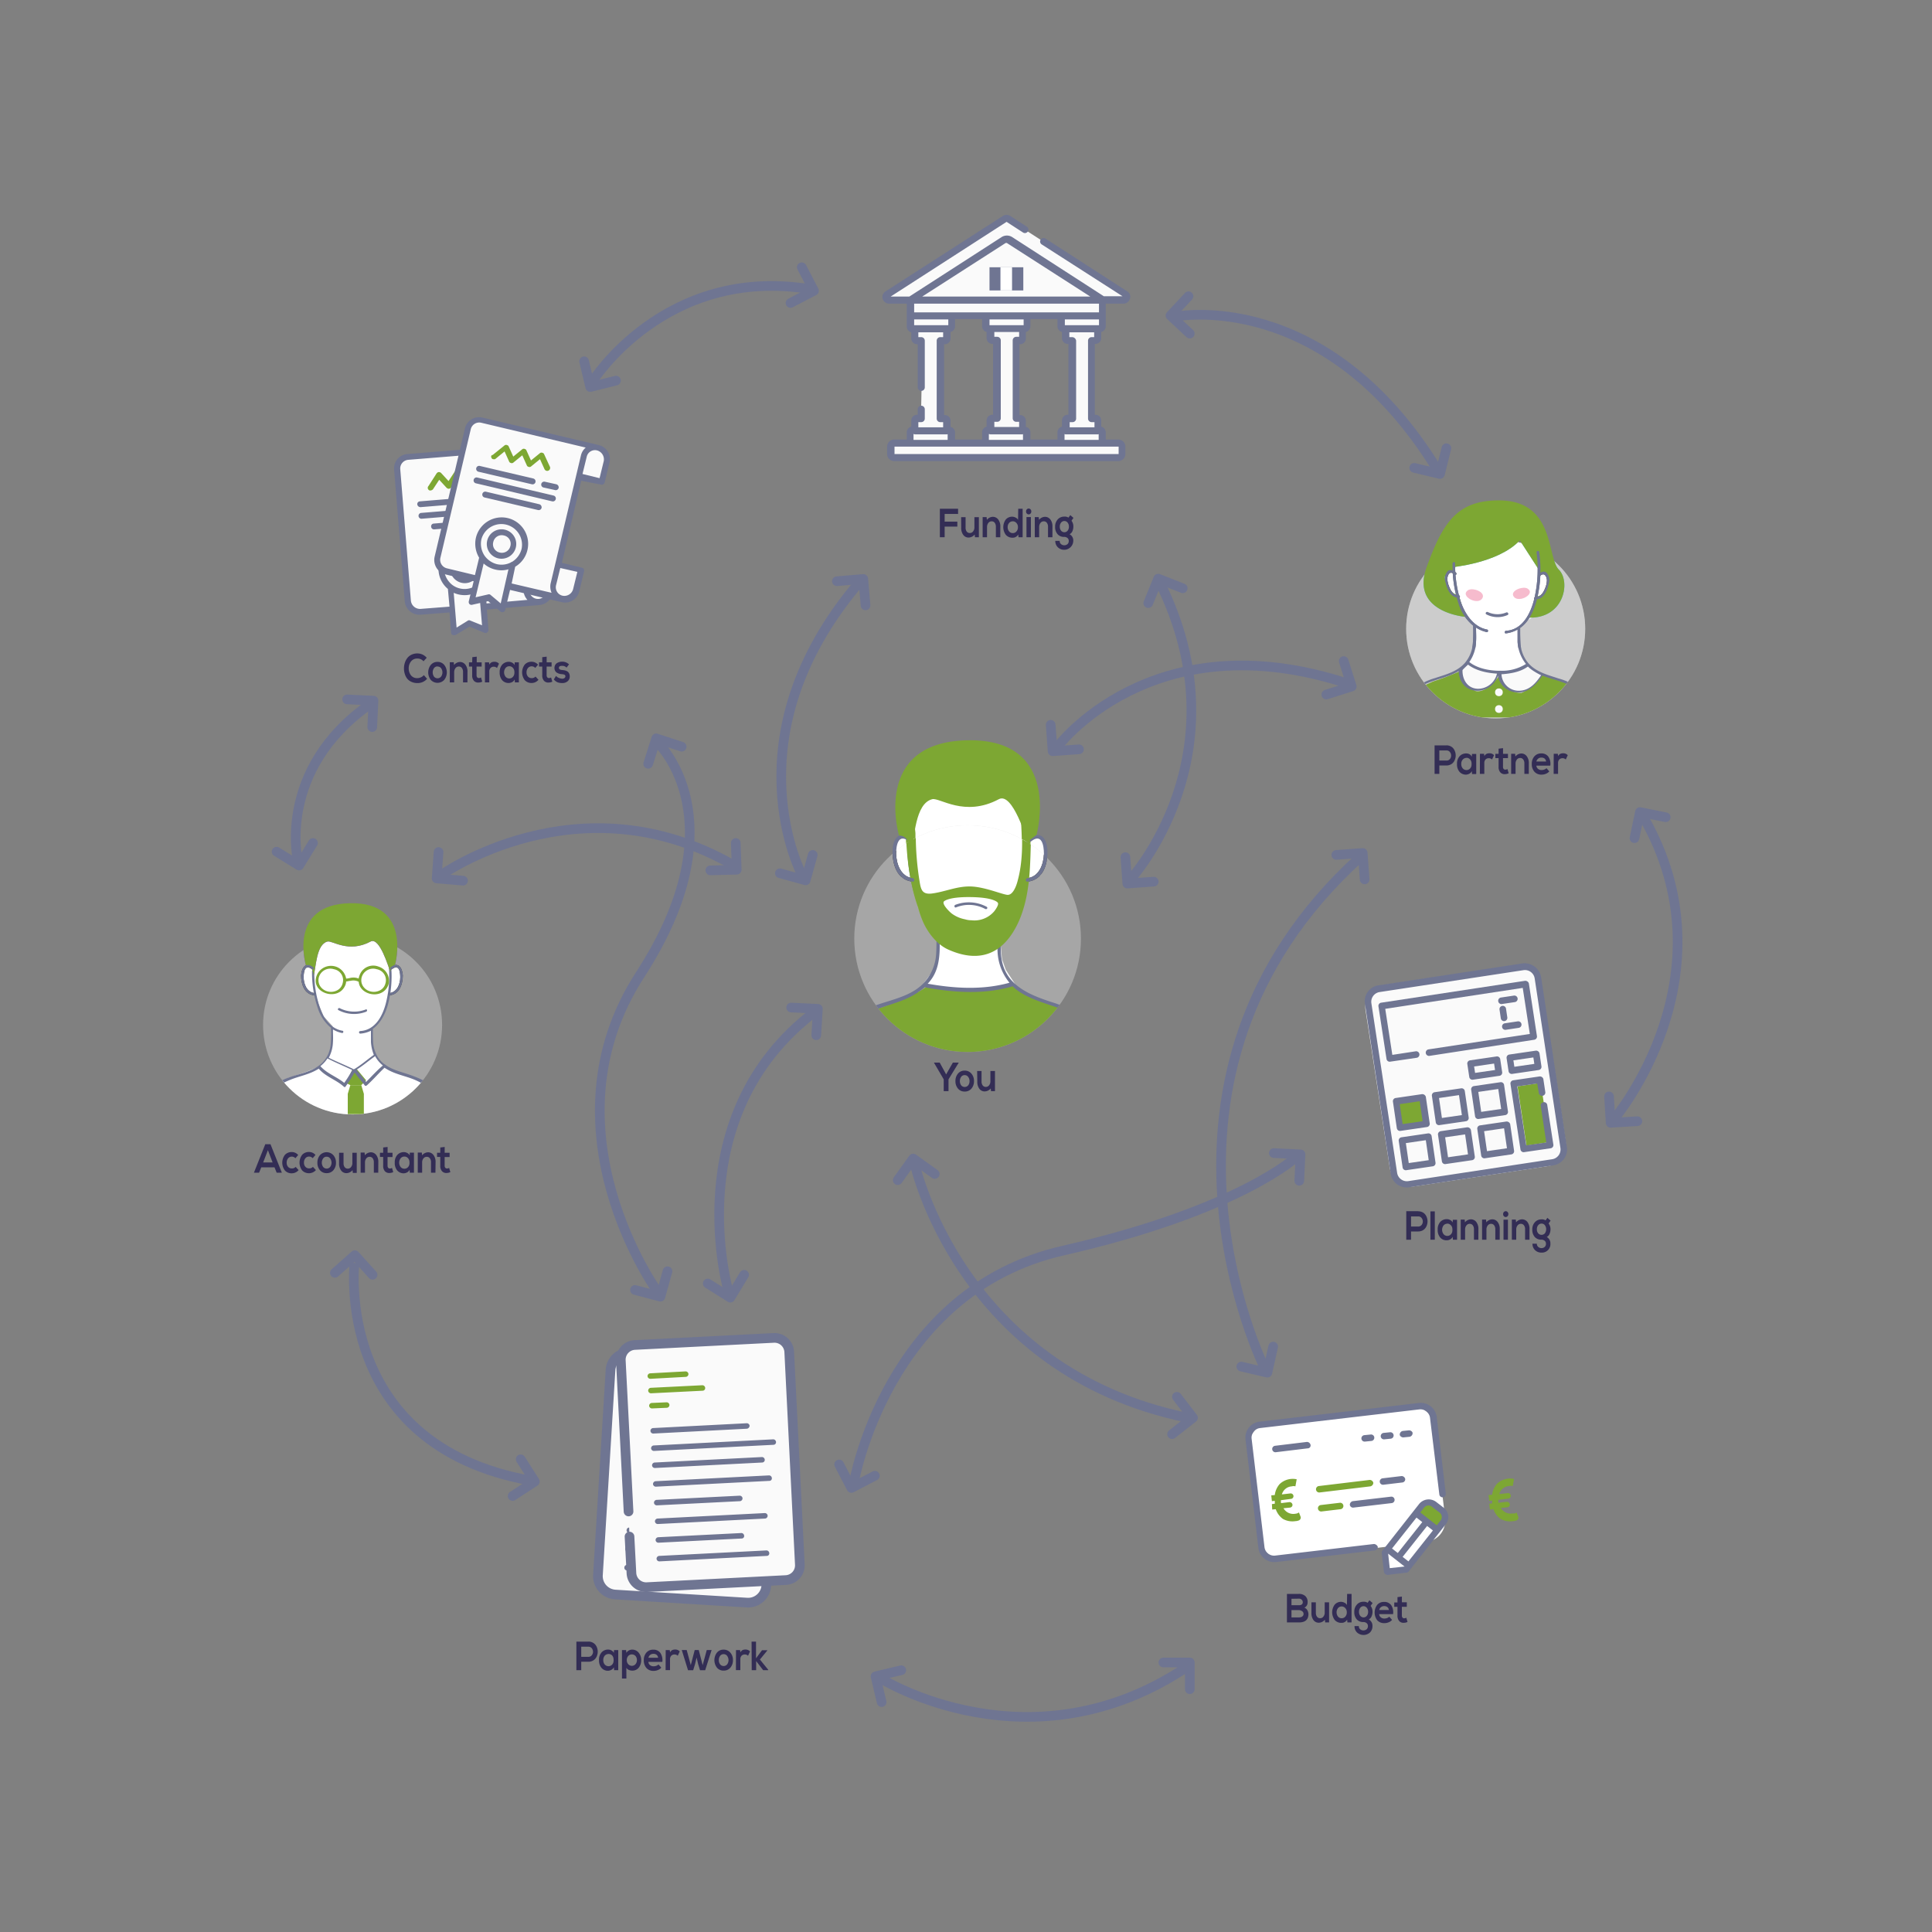 <svg id="Section1" xmlns="http://www.w3.org/2000/svg" xmlns:xlink="http://www.w3.org/1999/xlink" viewBox="0 0 600 600"><rect x="0" y="0" width="600" height="600" fill="#808080" stroke="none"/><defs><style>.cls-1,.cls-10,.cls-11{fill:none;}.cls-2,.cls-6{fill:#fff;}.cls-3{fill:#7da733;}.cls-4{clip-path:url(#clip-path);}.cls-17,.cls-5{fill:#ccc;}.cls-5{opacity:0.5;}.cls-12,.cls-20,.cls-5{isolation:isolate;}.cls-6{stroke:#fff;}.cls-11,.cls-15,.cls-6{stroke-miterlimit:10;}.cls-7{fill:#40405b;}.cls-8{fill:#6f7592;}.cls-9{fill:#38332d;}.cls-10,.cls-11,.cls-15,.cls-16{stroke:#6f7592;stroke-width:3px;}.cls-10,.cls-16{stroke-linecap:round;stroke-linejoin:round;}.cls-13{fill:#332d55;}.cls-14,.cls-15,.cls-16{fill:#fafafa;}.cls-18{clip-path:url(#clip-path-10);}.cls-19{fill:#54bbd3;}.cls-20{fill:#e84376;opacity:0.2;}.cls-21{clip-path:url(#clip-path-13);}.cls-22{clip-path:url(#clip-path-18);}.cls-23{fill:#9043ff;}</style><clipPath id="clip-path"><circle class="cls-1" cx="300.5" cy="291.5" r="35.2"/></clipPath><clipPath id="clip-path-10"><circle class="cls-1" cx="464.5" cy="195.3" r="27.8"/></clipPath><clipPath id="clip-path-13"><rect class="cls-1" x="448.7" y="169.8" width="32.5" height="31.6"/></clipPath><clipPath id="clip-path-18"><circle class="cls-1" cx="109.5" cy="318.3" r="27.8"/></clipPath></defs><title>method-1-core</title><polygon class="cls-2" points="283.8 273.3 280.4 272.2 278.4 268.6 277.7 265.1 277.7 262.6 278.3 260.7 280.2 259.8 283.1 251.8 287.4 243.6 317.5 243 320.1 251.8 320.1 259.1 321 260.3 322.8 260.1 324.4 261.9 324.6 266.8 322.7 271.4 320.1 272.9 317.9 273.5 310.1 292.9 310.6 298 311.7 301.4 314.4 305.4 311.5 306.2 305.8 307.1 300.1 307.4 294.7 307 287 305.9 290.4 301.3 291.3 297.5 291.3 291 285.4 277.8 283.8 273.3"/><path class="cls-3" d="M320.1,259.5l-3-4c.4,5.8.4,12-1.1,17.6-.4,1.7-1.5,4.8-3.3,4.6s-7.1-2.5-11.4-2.6-8,1.7-12.1,2.2c-2.9.3-3.3-1.2-3.7-3.7a90.17,90.17,0,0,1-1.2-14.7c0-.7-.4-2.7,0-3.4l-3,4c.4,13.8,3.7,22,3.7,22a33,33,0,0,0,1.4,4.2c1.5,3.6,4.4,7.4,8,9,8.7,3.9,16.9,2.5,22-9C320.1,277.3,319.8,268.2,320.1,259.5ZM308.5,283a8.07,8.07,0,0,1-6.9,2.6,6.93,6.93,0,0,1-2-.3,10.11,10.11,0,0,1-4-1.7c-.6-.4-3.2-2.9-2.6-3.8,0,0,1.1-1.5,8.4-1.4s8.4,1.7,8.4,1.8C310.2,280.8,308.8,282.7,308.5,283Z"/><g class="cls-4"><circle class="cls-5" cx="300.5" cy="291.5" r="35.2"/></g><g class="cls-4"><polygon class="cls-6" points="283.9 273.3 280.5 272.2 278.5 268.6 277.8 265.1 277.8 262.6 278.4 260.7 280.3 259.8 283.2 251.8 287.6 243.6 317.6 243 320.2 251.8 320.2 259.1 321.1 260.3 322.9 260.1 324.5 261.9 324.7 266.8 322.8 271.4 320.2 272.9 318 273.5 310.2 292.9 310.7 298 311.9 301.4 314.5 305.4 311.6 306.2 305.9 307.1 300.2 307.4 294.8 307 287.1 305.9 290.5 301.3 291.4 297.5 291.4 291 285.5 277.8 283.9 273.3"/></g><g class="cls-4"><path class="cls-3" d="M256.3,327s4.4-9.2,12.7-12.4l7.1-2.6s9.7-3.7,11.6-5.6c0,0,18.1,2.6,26.3-1.2,0,0,7.4,5.1,9.8,5.9,0,0,11.4,2.8,15.2,7,0,0,6.4,4.8,6.2,8.8H256.3Z"/></g><g class="cls-4"><path class="cls-7" d="M282.9,264.5c1.2-4.2,1.2-14.9,6.6-16.3,2.3-.6,10,5.7,20.7,0,4.3-2.3,8.6,12.4,9.4,14.5l.3-1.9,2-1.5s8.3-30-21.5-29.4-21.2,29.6-21.2,29.6S282.5,259.1,282.9,264.5Z"/></g><g class="cls-4"><path class="cls-8" d="M258.9,323.7c2.4-4.3,7-7.6,11.6-9.6,1.9,4.3,2.1,8.9,1.7,13.6h1.2a29.07,29.07,0,0,0-1.8-14c4.5-1.8,9.3-2.7,13.3-5.4.1-.1.2-.1.2-.2a17.68,17.68,0,0,0,2.2-1.6c.1.1.2.2.3.2,9,1.6,18.1,2.2,26.9-.4h0a11,11,0,0,0,1.1,1c4.3,3.3,10.2,4.5,15.1,6.5l.6.3c-3.1,3.5-3.9,8.7-3.8,13.6h1.2c-.1-4.8.6-9.9,3.7-13.1,4.2,2,8.3,5.2,10.5,9.1a33.89,33.89,0,0,1,1.8,3.9h1.1a28.13,28.13,0,0,0-5-8.7c-3.3-3.7-8.6-5.8-13.3-7.4-7.8-2.5-15.8-5.5-16.6-14.9-.2-2.3-.1-4.6-.1-7,3.7-2.6,5.9-7.2,7.2-11.7a55.42,55.42,0,0,0,1.5-17.7,4.87,4.87,0,0,1-1.1.4,55,55,0,0,1-1.3,16.2c-1.5,6.3-5.1,13.3-12.4,13.7a2.44,2.44,0,0,0,0,1.2,12.08,12.08,0,0,0,5.1-1.4c0,1.8-.1,3.5,0,5.3a16.37,16.37,0,0,0,3.7,9.6c-8.3,2.3-16.9,1.8-25.4.3,2.7-2.8,3.5-6.2,3.7-9.9.1-2,0-4.1,0-6.1a12.25,12.25,0,0,0,4.4,1.7c.7.1.9-1,.2-1.1-5.9-1.1-9.2-6.4-11-11.6a50.94,50.94,0,0,1-2.5-16.9c0-.7-1.1-.6-1.1.1a52.83,52.83,0,0,0,2.7,17.7,20.38,20.38,0,0,0,6.3,9.4c0,2.6.1,5.2-.1,7.8a14.35,14.35,0,0,1-3.4,8.2c-3.3,3.9-8.5,5.2-13.2,6.7s-10,3.6-13.3,7.4a28.13,28.13,0,0,0-5,8.7h1.1C257.6,326.4,258.2,324.9,258.9,323.7Z"/></g><g class="cls-4"><path class="cls-8" d="M296.9,281.8a10.76,10.76,0,0,1,9.1.5c.5.2.9-.4.4-.7a11.77,11.77,0,0,0-9.7-.6C296.2,281.2,296.4,282,296.9,281.8Z"/></g><g class="cls-4"><path class="cls-9" d="M319.7,260.4c-.5.4,0,1.4.5.9,3.3-2.6,4,1.1,4,3.9-.1,3.2-1.5,7.1-5.1,7.5-.7.1-.7,1.2,0,1.1,4.8-.5,6.3-5.3,6.2-9.6C325.2,260.5,323.2,257.7,319.7,260.4Z"/></g><g class="cls-4"><path class="cls-9" d="M282.8,260.4c.5.4,0,1.4-.5.9-3.3-2.6-4,1.1-4,3.9.1,3.2,1.5,7.1,5.1,7.5.7.1.7,1.2,0,1.1-4.8-.5-6.3-5.3-6.2-9.6C277.2,260.5,279.3,257.7,282.8,260.4Z"/></g><g class="cls-4"><path class="cls-3" d="M320.2,259.7l-3-4c.4,5.8.4,12-1.1,17.6-.4,1.7-1.5,4.8-3.3,4.6s-7.1-2.5-11.4-2.6-8,1.7-12.1,2.2c-2.9.3-3.3-1.2-3.7-3.7a90.17,90.17,0,0,1-1.2-14.7c0-.7-.4-2.7,0-3.4l-3,4c.4,13.8,3.7,22,3.7,22a33,33,0,0,0,1.4,4.2c1.5,3.6,4.4,7.4,8,9,8.7,3.9,16.9,2.5,22-9C320.1,277.5,319.9,268.4,320.2,259.7Zm-11.6,23.5a8.07,8.07,0,0,1-6.9,2.6,6.93,6.93,0,0,1-2-.3,10.11,10.11,0,0,1-4-1.7c-.6-.4-3.2-2.9-2.6-3.8,0,0,1.1-1.5,8.4-1.4s8.4,1.7,8.4,1.8C310.3,281,308.9,282.9,308.6,283.2Z"/></g><path class="cls-8" d="M319.7,260.4c-.5.4,0,1.4.5.9,3.3-2.6,4,1.1,4,3.9-.1,3.2-1.5,7.1-5.1,7.5-.7.1-.7,1.2,0,1.1,4.8-.5,6.3-5.3,6.2-9.6C325.2,260.5,323.2,257.7,319.7,260.4Z"/><path class="cls-8" d="M282.8,260.4c.5.4,0,1.4-.5.9-3.3-2.6-4,1.1-4,3.9.1,3.2,1.5,7.1,5.1,7.5.7.1.7,1.2,0,1.1-4.8-.5-6.3-5.3-6.2-9.6C277.2,260.5,279.3,257.7,282.8,260.4Z"/><path class="cls-3" d="M282.9,264.5c1.2-4.2,1.2-14.9,6.6-16.3,2.3-.6,10,5.7,20.7,0,4.3-2.3,8.6,12.4,9.4,14.5l.3-1.9,2-1.5s8.3-30-21.5-29.4-21.2,29.6-21.2,29.6S282.5,259.1,282.9,264.5Z"/><polyline class="cls-10" points="249 83 252.8 90.3 245.5 94.1"/><polyline class="cls-10" points="143.8 273.5 135.6 272.8 136.2 264.6"/><path class="cls-11" d="M92.5,267.4s-6.7-28.3,22.4-48.7"/><path class="cls-11" d="M249.2,272s-23.3-43.1,17.8-91.3"/><path class="cls-11" d="M328.1,232.3s29.3-40.1,90.5-20"/><path class="cls-11" d="M351,273.2s35.8-38.9,9.1-92.5"/><path class="cls-11" d="M365.2,98.3s46.4-9.2,81.2,47.6"/><path class="cls-11" d="M501.3,347.5s37.6-44.5,8.9-94.1"/><path class="cls-11" d="M392.8,425s-45.3-90.7,29.5-158.7"/><path class="cls-11" d="M204.3,401.3s-36.6-50.6-5.5-98.6,5.5-72,5.5-72"/><path class="cls-11" d="M136.6,272s43-31,91.2-3.3"/><path class="cls-11" d="M110.1,392.2s-6.7,56.5,54.6,67.6"/><path class="cls-11" d="M226.3,401.3s-16.1-54.6,26.8-87.1"/><path class="cls-11" d="M284,361.2s14,64.6,84.8,79.1"/><path class="cls-11" d="M265.1,460.8s10.1-59.9,65-72.4,72.5-29.1,72.5-29.1"/><path class="cls-11" d="M273.4,521.2s46.5,29.3,95.5-3.7"/><polyline class="cls-10" points="361.3 516.3 369.5 516.3 369.5 524.6"/><polyline class="cls-10" points="273.8 528.6 271.9 520.6 279.9 518.7"/><polyline class="cls-10" points="271.7 458.3 264.4 462.1 260.6 454.8"/><polyline class="cls-10" points="231.1 395.9 226.8 403 219.8 398.6"/><polyline class="cls-10" points="207.3 394.8 205.1 402.7 197.2 400.6"/><polyline class="cls-10" points="161.7 453.2 166.1 460.1 159.2 464.6"/><polyline class="cls-10" points="104 395.3 110.2 389.8 115.7 395.9"/><polyline class="cls-10" points="365.5 433.8 370.5 440.3 364 445.4"/><polyline class="cls-10" points="395.4 418.2 393.6 426.3 385.5 424.4"/><polyline class="cls-10" points="395.6 358.1 403.9 358.5 403.5 366.7"/><polyline class="cls-10" points="278.8 366.5 283.6 359.8 290.3 364.6"/><polyline class="cls-10" points="245.7 312.9 254 313.3 253.5 321.5"/><polyline class="cls-10" points="508.5 348.2 500.2 348.7 499.7 340.5"/><polyline class="cls-10" points="507.6 260.3 509.3 252.2 517.3 253.8"/><polyline class="cls-10" points="415 265.5 423.2 264.9 423.8 273.1"/><polyline class="cls-10" points="417.3 205.3 419.8 213.2 411.9 215.7"/><polyline class="cls-10" points="335.1 232.7 326.9 233.3 326.3 225.1"/><polyline class="cls-10" points="358.3 273.8 350.1 274.4 349.5 266.2"/><polyline class="cls-10" points="356.6 187.3 359.7 179.7 367.3 182.7"/><polyline class="cls-10" points="259.9 180.5 268.1 179.8 268.8 188"/><polyline class="cls-10" points="191.3 118.2 183.3 120.2 181.4 112.2"/><polyline class="cls-10" points="252.4 265.5 250.2 273.4 242.2 271.2"/><polyline class="cls-10" points="228.5 261.8 228.8 270.1 220.6 270.3"/><polyline class="cls-10" points="97.2 261.8 92.9 268.8 85.9 264.5"/><polyline class="cls-10" points="107.8 217.2 116 217.6 115.6 225.8"/><polyline class="cls-10" points="201.3 237.2 203.8 229.3 211.7 231.9"/><polyline class="cls-10" points="369.5 103.6 363.5 98 369.1 92"/><polyline class="cls-10" points="449.2 139.2 447.2 147.2 439.2 145.3"/><g class="cls-12"><path class="cls-13" d="M291.83,330l2,3.66,2.09-3.66h1.79v.08l-3.14,5.12v3.66h-1.49v-3.66l-3-5.12V330Z"/><path class="cls-13" d="M297.5,333.42a2.6,2.6,0,0,1,2.08-.93,2.64,2.64,0,0,1,2.1.93,3.43,3.43,0,0,1,.8,2.32,3.48,3.48,0,0,1-.78,2.32,2.63,2.63,0,0,1-2.11.93,2.59,2.59,0,0,1-2.09-.93,3.48,3.48,0,0,1-.78-2.32A3.52,3.52,0,0,1,297.5,333.42Zm2.09.47a1.27,1.27,0,0,0-1.1.55,2.31,2.31,0,0,0,0,2.6,1.42,1.42,0,0,0,2.21,0,2.12,2.12,0,0,0,.4-1.3,2.08,2.08,0,0,0-.42-1.29A1.31,1.31,0,0,0,299.59,333.89Z"/><path class="cls-13" d="M303.46,332.61h1.37v3.27a2,2,0,0,0,.35,1.2,1.19,1.19,0,0,0,1,.47,1.25,1.25,0,0,0,1-.51,1.92,1.92,0,0,0,.4-1.24v-3.19H309v6.25h-1.23l-.09-.84a2.48,2.48,0,0,1-1.87.93,2,2,0,0,1-1.66-.82,3.55,3.55,0,0,1-.64-2.24Z"/></g><g class="cls-12"><path class="cls-13" d="M182.73,509.81a2.84,2.84,0,0,1,1.26.27,2.64,2.64,0,0,1,.92.71,3.09,3.09,0,0,1,.53,1,3.58,3.58,0,0,1,0,2.3,3.09,3.09,0,0,1-.53,1,2.64,2.64,0,0,1-.92.71,2.84,2.84,0,0,1-1.26.27h-2.22v2.61H179v-8.86h3.71Zm-2.22,1.59v3.14h2.22a1.26,1.26,0,0,0,1.06-.49,1.66,1.66,0,0,0,.38-1.08,1.8,1.8,0,0,0-.38-1.08,1.28,1.28,0,0,0-1.06-.49Z"/><path class="cls-13" d="M190.64,513.3l.05-.86H192v6.24h-1.29l-.07-.91a1.68,1.68,0,0,1-.75.79,2.26,2.26,0,0,1-1,.31,2.61,2.61,0,0,1-2.06-.86,3.48,3.48,0,0,1-.8-2.46,3.38,3.38,0,0,1,.82-2.41,2.65,2.65,0,0,1,2.07-.85,2,2,0,0,1,1,.28A1.8,1.8,0,0,1,190.64,513.3Zm-1.64.37a1.56,1.56,0,0,0-1.18.5,2,2,0,0,0-.46,1.38,2,2,0,0,0,.46,1.39,1.54,1.54,0,0,0,1.18.51,1.48,1.48,0,0,0,1-.39,1.7,1.7,0,0,0,.52-.94,3.45,3.45,0,0,0,0-1.11,1.69,1.69,0,0,0-.52-1A1.48,1.48,0,0,0,189,513.67Z"/><path class="cls-13" d="M194.53,521.28h-1.37v-8.84h1.28l.09.86a2,2,0,0,1,.8-.75,2.28,2.28,0,0,1,1-.25,2.57,2.57,0,0,1,2,.93,3.47,3.47,0,0,1,.79,2.34,3.61,3.61,0,0,1-.75,2.34,2.5,2.5,0,0,1-2,.92,2.82,2.82,0,0,1-1.06-.21,1.51,1.51,0,0,1-.79-.68Zm.57-4.46a1.49,1.49,0,0,0,2.26,0,1.87,1.87,0,0,0,.44-1.25,1.93,1.93,0,0,0-.42-1.27,1.55,1.55,0,0,0-2.3,0,1.93,1.93,0,0,0-.43,1.27A1.83,1.83,0,0,0,195.1,516.82Z"/><path class="cls-13" d="M205.69,516.11h-4.33a1.38,1.38,0,0,0,.5,1,1.71,1.71,0,0,0,1.15.37,2.26,2.26,0,0,0,.83-.16,1.59,1.59,0,0,0,.65-.42l.88,1a2.59,2.59,0,0,1-1.07.75,3.36,3.36,0,0,1-1.31.26,2.88,2.88,0,0,1-2.24-.9,3.51,3.51,0,0,1-.81-2.43,3.45,3.45,0,0,1,.8-2.35,2.72,2.72,0,0,1,2.15-.91,2.6,2.6,0,0,1,2.19,1A4.09,4.09,0,0,1,205.69,516.11Zm-4.31-1.28h3a1.32,1.32,0,0,0-.45-.9,1.5,1.5,0,0,0-1-.31,1.6,1.6,0,0,0-1,.31A1.52,1.52,0,0,0,201.38,514.83Z"/><path class="cls-13" d="M206.74,512.44H208l.1.72a1.62,1.62,0,0,1,.68-.71,2.05,2.05,0,0,1,.89-.17,1.81,1.81,0,0,1,1.43.59l-.62,1.34a1.41,1.41,0,0,0-1-.4,1.37,1.37,0,0,0-1,.38,1.64,1.64,0,0,0-.4,1.2v3.29h-1.37Z"/><path class="cls-13" d="M215.75,512.43H217l1.22,4.69,1.27-4.69H221L219,518.7h-1.6l-.57-1.84-.49-2.09-.5,2.09-.57,1.84h-1.6l-1.94-6.27h1.53l1.27,4.69Z"/><path class="cls-13" d="M222.64,513.25a2.61,2.61,0,0,1,2.08-.94,2.66,2.66,0,0,1,2.1.94,3.41,3.41,0,0,1,.8,2.32,3.5,3.5,0,0,1-.78,2.32,2.63,2.63,0,0,1-2.11.93,2.59,2.59,0,0,1-2.09-.93,3.84,3.84,0,0,1,0-4.64Zm2.09.47a1.28,1.28,0,0,0-1.1.54,2.15,2.15,0,0,0-.4,1.31,2.09,2.09,0,0,0,.4,1.29,1.4,1.4,0,0,0,2.21,0,2.23,2.23,0,0,0,0-2.58A1.28,1.28,0,0,0,224.73,513.72Z"/><path class="cls-13" d="M228.57,512.44h1.27l.1.72a1.62,1.62,0,0,1,.68-.71,2,2,0,0,1,.88-.17,1.8,1.8,0,0,1,1.43.59l-.62,1.34a1.37,1.37,0,0,0-1-.4,1.41,1.41,0,0,0-1,.38,1.63,1.63,0,0,0-.39,1.2v3.29h-1.37Z"/><path class="cls-13" d="M233.41,509.83h1.38V515l1.86-2.51h1.64v.09L236,515.38l2.58,3.18v.12H237l-2.17-2.82v2.82h-1.38Z"/></g><g class="cls-12"><path class="cls-13" d="M293.37,166.84h-1.49V158h5.66v1.61h-4.17V162h3.94v1.54h-3.94Z"/><path class="cls-13" d="M298.49,160.6h1.38v3.26a2,2,0,0,0,.34,1.21,1.18,1.18,0,0,0,1,.46,1.22,1.22,0,0,0,1-.5,1.92,1.92,0,0,0,.4-1.24V160.6H304v6.25h-1.22l-.09-.85a2.49,2.49,0,0,1-1.88.94,2,2,0,0,1-1.66-.82,3.61,3.61,0,0,1-.64-2.24Z"/><path class="cls-13" d="M310.65,166.84h-1.37v-3.27a2,2,0,0,0-.35-1.2,1.16,1.16,0,0,0-1-.47,1.25,1.25,0,0,0-1,.51,2,2,0,0,0-.4,1.24v3.19h-1.36v-6.25h1.23l.09.85a2.44,2.44,0,0,1,1.82-.94,2.1,2.1,0,0,1,1.68.81,3.45,3.45,0,0,1,.67,2.25Z"/><path class="cls-13" d="M316.22,158h1.37v8.85h-1.28l-.09-.86a1.94,1.94,0,0,1-1.79,1,2.67,2.67,0,0,1-2.05-.88,4,4,0,0,1,0-4.8,2.63,2.63,0,0,1,2-.85,2.37,2.37,0,0,1,1,.27,1.58,1.58,0,0,1,.79.73Zm-1.7,3.9a1.47,1.47,0,0,0-1.13.5,1.89,1.89,0,0,0-.45,1.32,1.93,1.93,0,0,0,.46,1.32,1.42,1.42,0,0,0,1.12.52,1.48,1.48,0,0,0,1.14-.51,1.89,1.89,0,0,0,.47-1.33,1.84,1.84,0,0,0-.48-1.31A1.48,1.48,0,0,0,314.52,161.89Z"/><path class="cls-13" d="M318.91,159.51a.87.87,0,0,1-.25-.67.88.88,0,0,1,.25-.67.76.76,0,0,1,1.11,0,.89.89,0,0,1,.26.67.87.87,0,0,1-.26.67.76.76,0,0,1-1.11,0Zm1.24,1.06h-1.37v6.27h1.37Z"/><path class="cls-13" d="M326.84,166.84h-1.37v-3.27a2,2,0,0,0-.35-1.2,1.16,1.16,0,0,0-1-.47,1.25,1.25,0,0,0-1,.51,2,2,0,0,0-.4,1.24v3.19h-1.36v-6.25h1.23l.09.85a2.46,2.46,0,0,1,1.82-.94,2.07,2.07,0,0,1,1.68.81,3.45,3.45,0,0,1,.67,2.25Z"/><path class="cls-13" d="M331.82,160.75l.56-.78,1,.86-.62.88a2.92,2.92,0,0,1,.58,1.85,3.5,3.5,0,0,1-.27,1.35,1.88,1.88,0,0,1-.9,1,2.19,2.19,0,0,1,1.15,2.06,2.84,2.84,0,0,1-4.79,2,2.67,2.67,0,0,1-.8-2h1.36a1.24,1.24,0,0,0,.42,1,1.52,1.52,0,0,0,1,.37,1.49,1.49,0,0,0,1-.35,1.25,1.25,0,0,0,.4-1,1.11,1.11,0,0,0-.42-.93,1.61,1.61,0,0,0-1-.32,2.6,2.6,0,0,1-2.05-.84,3.29,3.29,0,0,1-.76-2.3,3.25,3.25,0,0,1,.81-2.3,2.66,2.66,0,0,1,2-.86A2.06,2.06,0,0,1,331.82,160.75Zm-1.27,1.05a1.31,1.31,0,0,0-1,.48,1.88,1.88,0,0,0-.42,1.28,1.85,1.85,0,0,0,.42,1.27,1.33,1.33,0,0,0,1,.46,1.3,1.3,0,0,0,1-.47,1.89,1.89,0,0,0,.41-1.26,1.92,1.92,0,0,0-.41-1.27A1.29,1.29,0,0,0,330.55,161.8Z"/></g><g class="cls-12"><path class="cls-13" d="M131.63,209.66l1,1.15a3.82,3.82,0,0,1-3,1.32,4.36,4.36,0,0,1-1.88-.39,3.48,3.48,0,0,1-1.31-1,4.6,4.6,0,0,1-.73-1.45,5.48,5.48,0,0,1-.25-1.69,5.75,5.75,0,0,1,.25-1.71,4.77,4.77,0,0,1,.76-1.49,3.42,3.42,0,0,1,1.32-1.07,4.08,4.08,0,0,1,1.84-.4,3.77,3.77,0,0,1,2.89,1.35l-1,1.08a2.43,2.43,0,0,0-1.9-.84,2.39,2.39,0,0,0-2,.92,3.37,3.37,0,0,0-.69,2.16,3.45,3.45,0,0,0,.69,2.12,2.4,2.4,0,0,0,2,.88,2.55,2.55,0,0,0,1.06-.24A2.44,2.44,0,0,0,131.63,209.66Z"/><path class="cls-13" d="M133.79,206.5a2.57,2.57,0,0,1,2.08-.94,2.63,2.63,0,0,1,2.1.94,3.77,3.77,0,0,1,0,4.63,2.84,2.84,0,0,1-4.2,0,3.81,3.81,0,0,1,0-4.63Zm2.09.46a1.32,1.32,0,0,0-1.11.55,2.36,2.36,0,0,0,0,2.6,1.41,1.41,0,0,0,2.22,0,2.25,2.25,0,0,0,0-2.59A1.32,1.32,0,0,0,135.88,207Z"/><path class="cls-13" d="M145.17,211.92H143.8v-3.26a2,2,0,0,0-.35-1.2,1.16,1.16,0,0,0-1-.47,1.25,1.25,0,0,0-1,.51,2,2,0,0,0-.4,1.23v3.19h-1.36v-6.25h1.23l.09.85a2.48,2.48,0,0,1,1.82-.94,2.11,2.11,0,0,1,1.68.82,3.41,3.41,0,0,1,.67,2.25Z"/><path class="cls-13" d="M146.68,204.09l1.37-.16v1.77h1.53V207H148v2.69a1,1,0,0,0,.19.66.69.69,0,0,0,.53.23,1.42,1.42,0,0,0,.66-.19l.38,1.31a2.8,2.8,0,0,1-1.13.27,1.79,1.79,0,0,1-1.46-.55,2.47,2.47,0,0,1-.53-1.73V207h-1V205.7h1Z"/><path class="cls-13" d="M150.6,205.69h1.27l.1.72a1.56,1.56,0,0,1,.68-.71,2,2,0,0,1,.89-.18,1.79,1.79,0,0,1,1.42.6l-.61,1.34a1.42,1.42,0,0,0-1-.41,1.34,1.34,0,0,0-1,.39,1.57,1.57,0,0,0-.4,1.19v3.29H150.6Z"/><path class="cls-13" d="M159.83,206.55l0-.86h1.31v6.23H159.9l-.07-.91a1.66,1.66,0,0,1-.75.8,2.33,2.33,0,0,1-1.05.3,2.62,2.62,0,0,1-2.06-.85,3.52,3.52,0,0,1-.79-2.46,3.4,3.4,0,0,1,.81-2.42,2.76,2.76,0,0,1,2.08-.85,2.1,2.1,0,0,1,1,.28A1.71,1.71,0,0,1,159.83,206.55Zm-1.64.36a1.52,1.52,0,0,0-1.17.51,2.26,2.26,0,0,0,0,2.76,1.52,1.52,0,0,0,1.17.52,1.44,1.44,0,0,0,1-.4,1.67,1.67,0,0,0,.52-.94,3.44,3.44,0,0,0,0-1.11,1.67,1.67,0,0,0-.52-.94A1.44,1.44,0,0,0,158.19,206.91Z"/><path class="cls-13" d="M166.31,210.11l.92,1a2.78,2.78,0,0,1-2.13,1,2.83,2.83,0,0,1-2.11-.85,4,4,0,0,1,0-4.9,2.83,2.83,0,0,1,2.11-.85,2.62,2.62,0,0,1,2,.92l-.87,1a1.51,1.51,0,0,0-1.11-.5,1.47,1.47,0,0,0-1.15.52,2,2,0,0,0-.45,1.33,1.89,1.89,0,0,0,.45,1.34,1.49,1.49,0,0,0,1.13.48A1.53,1.53,0,0,0,166.31,210.11Z"/><path class="cls-13" d="M168.4,204.09l1.37-.16v1.77h1.53V207h-1.54v2.69a1,1,0,0,0,.2.66.65.65,0,0,0,.52.23,1.38,1.38,0,0,0,.66-.19l.39,1.31a2.88,2.88,0,0,1-1.14.27,1.77,1.77,0,0,1-1.45-.55,2.47,2.47,0,0,1-.54-1.73V207h-1V205.7h1Z"/><path class="cls-13" d="M176.71,206.33l-.76,1a1.82,1.82,0,0,0-1.38-.55c-.67,0-1,.2-1,.62s.35.63,1,.68a5.5,5.5,0,0,1,.65.08,2.9,2.9,0,0,1,.63.18,1.82,1.82,0,0,1,.56.34,1.67,1.67,0,0,1,.38.56,2.17,2.17,0,0,1,.15.84,1.94,1.94,0,0,1-.62,1.46,2.5,2.5,0,0,1-1.76.59,4.05,4.05,0,0,1-1.39-.23A3,3,0,0,1,172,211l.68-1.1a2.12,2.12,0,0,0,.85.61,2.86,2.86,0,0,0,1.06.27,1.11,1.11,0,0,0,.7-.2.66.66,0,0,0,.3-.55.53.53,0,0,0-.25-.47,2.13,2.13,0,0,0-.85-.19,3.79,3.79,0,0,1-.81-.14,3.12,3.12,0,0,1-.73-.32,1.43,1.43,0,0,1-.55-.59,1.79,1.79,0,0,1-.21-.88,1.88,1.88,0,0,1,.22-.91,1.55,1.55,0,0,1,.58-.61,2.86,2.86,0,0,1,.74-.32,2.76,2.76,0,0,1,.8-.11A2.92,2.92,0,0,1,176.71,206.33Z"/></g><g class="cls-12"><path class="cls-13" d="M440.44,376.17a2.91,2.91,0,0,1,1.26.28,2.49,2.49,0,0,1,.91.71,3.09,3.09,0,0,1,.53,1,3.43,3.43,0,0,1,.19,1.15,3.51,3.51,0,0,1-.19,1.15,3.2,3.2,0,0,1-.53,1,2.72,2.72,0,0,1-.91.71,2.91,2.91,0,0,1-1.26.27h-2.23V385h-1.48v-8.85h3.71Zm-2.23,1.6v3.14h2.23a1.3,1.3,0,0,0,1.06-.49,1.69,1.69,0,0,0,.37-1.08,1.71,1.71,0,0,0-.38-1.08,1.24,1.24,0,0,0-1.05-.49Z"/><path class="cls-13" d="M444.23,376.2h1.36V385h-1.36Z"/><path class="cls-13" d="M451.14,379.67l.05-.86h1.31V385h-1.29l-.07-.91a1.66,1.66,0,0,1-.75.8,2.21,2.21,0,0,1-1.05.3,2.62,2.62,0,0,1-2.06-.85,3.52,3.52,0,0,1-.79-2.46,3.4,3.4,0,0,1,.81-2.42,2.72,2.72,0,0,1,2.08-.84,2.1,2.1,0,0,1,1,.27A1.71,1.71,0,0,1,451.14,379.67Zm-1.64.36a1.52,1.52,0,0,0-1.17.51,2.26,2.26,0,0,0,0,2.76,1.49,1.49,0,0,0,1.17.52,1.43,1.43,0,0,0,1-.4,1.61,1.61,0,0,0,.52-.94,3.38,3.38,0,0,0,0-1.1,1.61,1.61,0,0,0-.52-.95A1.47,1.47,0,0,0,449.5,380Z"/><path class="cls-13" d="M459.12,385h-1.37v-3.26a2,2,0,0,0-.35-1.2,1.19,1.19,0,0,0-1-.47,1.25,1.25,0,0,0-1,.51,1.9,1.9,0,0,0-.4,1.24V385h-1.36v-6.25h1.23l.09.85a2.46,2.46,0,0,1,1.82-.93,2.1,2.1,0,0,1,1.68.81,3.49,3.49,0,0,1,.67,2.25Z"/><path class="cls-13" d="M465.75,385h-1.37v-3.26a2,2,0,0,0-.35-1.2,1.16,1.16,0,0,0-1-.47,1.25,1.25,0,0,0-1,.51,2,2,0,0,0-.4,1.24V385h-1.36v-6.25h1.23l.09.85a2.48,2.48,0,0,1,1.82-.93,2.07,2.07,0,0,1,1.68.81,3.43,3.43,0,0,1,.67,2.25Z"/><path class="cls-13" d="M467.06,377.72a.88.88,0,0,1-.25-.67.87.87,0,0,1,.25-.67.81.81,0,0,1,.56-.24.77.77,0,0,1,.55.24.87.87,0,0,1,.26.67.89.89,0,0,1-.26.67.77.77,0,0,1-.55.24A.81.81,0,0,1,467.06,377.72Zm1.24,1.06h-1.37V385h1.37Z"/><path class="cls-13" d="M475,385h-1.37v-3.26a1.9,1.9,0,0,0-.35-1.2,1.16,1.16,0,0,0-1-.47,1.22,1.22,0,0,0-1,.51,1.9,1.9,0,0,0-.4,1.24V385h-1.36v-6.25h1.22l.09.85a2.48,2.48,0,0,1,1.82-.93,2.11,2.11,0,0,1,1.69.81,3.49,3.49,0,0,1,.66,2.25Z"/><path class="cls-13" d="M480,379l.55-.79,1,.86-.62.89a2.91,2.91,0,0,1,.59,1.85,3.55,3.55,0,0,1-.28,1.35,1.84,1.84,0,0,1-.89,1,2.21,2.21,0,0,1,1.14,2.07,2.63,2.63,0,0,1-2.77,2.78,2.79,2.79,0,0,1-2-.77,2.7,2.7,0,0,1-.8-2h1.36a1.26,1.26,0,0,0,.43,1,1.53,1.53,0,0,0,1,.37,1.43,1.43,0,0,0,1-.36,1.22,1.22,0,0,0,.4-1,1.09,1.09,0,0,0-.42-.93,1.55,1.55,0,0,0-1-.33,2.63,2.63,0,0,1-2.06-.84,3.31,3.31,0,0,1-.76-2.29,3.23,3.23,0,0,1,.81-2.3,2.64,2.64,0,0,1,2-.87A2,2,0,0,1,480,379ZM478.71,380a1.32,1.32,0,0,0-1,.48,1.88,1.88,0,0,0-.42,1.28,1.81,1.81,0,0,0,.42,1.26,1.36,1.36,0,0,0,2.06,0,2.16,2.16,0,0,0,0-2.53A1.29,1.29,0,0,0,478.71,380Z"/></g><g class="cls-12"><path class="cls-13" d="M403.35,495a2.89,2.89,0,0,1,2,.65,2.39,2.39,0,0,1,.74,1.92,1.78,1.78,0,0,1-1,1.71,1.66,1.66,0,0,1,.94.83,2.53,2.53,0,0,1,.32,1.14c0,1.74-1,2.61-2.95,2.61h-3.73V495Zm-2.27,1.52v2h2.27c.83,0,1.24-.32,1.24-.95a1.12,1.12,0,0,0-.3-.74,1.21,1.21,0,0,0-.94-.35Zm0,3.51v2.27h2.27a2.39,2.39,0,0,0,.66-.08,1.24,1.24,0,0,0,.56-.33.89.89,0,0,0,.26-.65,1,1,0,0,0-.48-.89,1.8,1.8,0,0,0-1-.32Z"/><path class="cls-13" d="M407.28,497.61h1.37v3.27a2,2,0,0,0,.35,1.2,1.16,1.16,0,0,0,1,.47,1.22,1.22,0,0,0,1-.51,1.92,1.92,0,0,0,.4-1.24v-3.19h1.36v6.25h-1.22l-.09-.85a2.48,2.48,0,0,1-1.88.94,2,2,0,0,1-1.66-.82,3.61,3.61,0,0,1-.63-2.24Z"/><path class="cls-13" d="M418.36,495h1.38v8.85h-1.29l-.09-.86a1.91,1.91,0,0,1-1.78,1,2.66,2.66,0,0,1-2.06-.88,4,4,0,0,1,0-4.8,2.63,2.63,0,0,1,2-.85,2.37,2.37,0,0,1,1,.27,1.64,1.64,0,0,1,.78.73Zm-1.69,3.9a1.47,1.47,0,0,0-1.13.5,2.16,2.16,0,0,0,0,2.65,1.43,1.43,0,0,0,1.12.51,1.48,1.48,0,0,0,1.14-.51,1.89,1.89,0,0,0,.46-1.33,1.85,1.85,0,0,0-.47-1.31A1.48,1.48,0,0,0,416.67,498.9Z"/><path class="cls-13" d="M424.73,497.76l.55-.78,1,.86-.62.88a2.93,2.93,0,0,1,.59,1.85,3.38,3.38,0,0,1-.28,1.36,1.88,1.88,0,0,1-.89,1,2.2,2.2,0,0,1,1.15,2.06,2.7,2.7,0,0,1-.78,2,3,3,0,0,1-4,0,2.66,2.66,0,0,1-.79-2H422a1.24,1.24,0,0,0,.42,1,1.61,1.61,0,0,0,2,0,1.25,1.25,0,0,0,.4-1,1.11,1.11,0,0,0-.42-.93,1.6,1.6,0,0,0-1-.32,2.63,2.63,0,0,1-2.06-.84,3.34,3.34,0,0,1-.75-2.3,3.2,3.2,0,0,1,.81-2.29,2.61,2.61,0,0,1,2-.87A2.08,2.08,0,0,1,424.73,497.76Zm-1.27,1.05a1.33,1.33,0,0,0-1,.48,1.93,1.93,0,0,0-.41,1.28,1.88,1.88,0,0,0,.41,1.27,1.35,1.35,0,0,0,1,.46,1.3,1.3,0,0,0,1-.47,1.84,1.84,0,0,0,.42-1.26,1.89,1.89,0,0,0-.42-1.27A1.32,1.32,0,0,0,423.46,498.81Z"/><path class="cls-13" d="M432.63,501.28H428.3a1.43,1.43,0,0,0,.51,1,1.71,1.71,0,0,0,1.15.37,2.3,2.3,0,0,0,.83-.16,1.5,1.5,0,0,0,.65-.42l.88,1a2.59,2.59,0,0,1-1.07.75,3.36,3.36,0,0,1-1.31.26,2.88,2.88,0,0,1-2.24-.9,4,4,0,0,1,0-4.78,2.74,2.74,0,0,1,2.14-.91,2.59,2.59,0,0,1,2.2,1A4,4,0,0,1,432.63,501.28Zm-4.3-1.28h3a1.32,1.32,0,0,0-.45-.9,1.52,1.52,0,0,0-1-.31,1.6,1.6,0,0,0-1,.31A1.48,1.48,0,0,0,428.33,500Z"/><path class="cls-13" d="M434,496l1.37-.17v1.77h1.53V499h-1.54v2.7a1,1,0,0,0,.19.65.66.66,0,0,0,.53.23,1.31,1.31,0,0,0,.66-.19l.38,1.32a2.63,2.63,0,0,1-1.13.26,1.73,1.73,0,0,1-1.46-.55,2.49,2.49,0,0,1-.53-1.72V499h-1v-1.33h1Z"/></g><g class="cls-12"><path class="cls-13" d="M85.92,364.19l-.67-1.67H81.14l-.68,1.67h-1.6l3.53-8.85H84l3.53,8.85ZM84.66,361,83.2,357.2,81.73,361Z"/><path class="cls-13" d="M91.82,362.38l.92,1a2.78,2.78,0,0,1-2.13,1,2.83,2.83,0,0,1-2.11-.85,4,4,0,0,1,0-4.9,2.83,2.83,0,0,1,2.11-.85,2.62,2.62,0,0,1,2,.92l-.87,1a1.51,1.51,0,0,0-1.11-.5,1.47,1.47,0,0,0-1.15.52,2,2,0,0,0-.45,1.33,1.89,1.89,0,0,0,.45,1.34,1.49,1.49,0,0,0,1.13.48A1.53,1.53,0,0,0,91.82,362.38Z"/><path class="cls-13" d="M97.18,362.38l.93,1a2.93,2.93,0,0,1-4.25.13,4,4,0,0,1,0-4.9,2.83,2.83,0,0,1,2.11-.85,2.61,2.61,0,0,1,2,.92l-.86,1a1.55,1.55,0,0,0-1.12-.5,1.46,1.46,0,0,0-1.14.52,2,2,0,0,0-.45,1.33,1.89,1.89,0,0,0,.45,1.34,1.47,1.47,0,0,0,1.12.48A1.52,1.52,0,0,0,97.18,362.38Z"/><path class="cls-13" d="M99.35,358.76a2.81,2.81,0,0,1,4.18,0,3.44,3.44,0,0,1,.81,2.32,3.49,3.49,0,0,1-.79,2.32,2.63,2.63,0,0,1-2.1.93,2.6,2.6,0,0,1-2.1-.93,3.48,3.48,0,0,1-.78-2.32A3.52,3.52,0,0,1,99.35,358.76Zm2.1.47a1.27,1.27,0,0,0-1.11.55,2.31,2.31,0,0,0,0,2.6,1.4,1.4,0,0,0,2.21,0,2.25,2.25,0,0,0,0-2.59A1.3,1.3,0,0,0,101.45,359.23Z"/><path class="cls-13" d="M105.31,358h1.38v3.26a2,2,0,0,0,.34,1.2,1.19,1.19,0,0,0,1,.47,1.22,1.22,0,0,0,1-.51,1.9,1.9,0,0,0,.4-1.24V358h1.36v6.25h-1.22l-.09-.85a2.51,2.51,0,0,1-1.88.93,2,2,0,0,1-1.66-.82,3.59,3.59,0,0,1-.64-2.24Z"/><path class="cls-13" d="M117.47,364.19H116.1v-3.26a2,2,0,0,0-.35-1.2,1.14,1.14,0,0,0-1-.47,1.27,1.27,0,0,0-1,.5,2,2,0,0,0-.4,1.24v3.19H112v-6.25h1.23l.09.85a2.49,2.49,0,0,1,1.82-.94,2.11,2.11,0,0,1,1.68.82,3.41,3.41,0,0,1,.67,2.25Z"/><path class="cls-13" d="M119,356.36l1.37-.16V358h1.53v1.33h-1.54V362a1,1,0,0,0,.19.66.69.69,0,0,0,.53.23,1.42,1.42,0,0,0,.66-.19l.38,1.31a2.8,2.8,0,0,1-1.13.27,1.79,1.79,0,0,1-1.46-.55A2.47,2.47,0,0,1,119,362V359.3h-1V358h1Z"/><path class="cls-13" d="M127.25,358.82l0-.86h1.31v6.23h-1.29l-.07-.91a1.7,1.7,0,0,1-.75.8,2.33,2.33,0,0,1-1,.3,2.62,2.62,0,0,1-2.06-.85,3.52,3.52,0,0,1-.79-2.46,3.39,3.39,0,0,1,.81-2.42,2.72,2.72,0,0,1,2.08-.85,2.1,2.1,0,0,1,1,.28A1.71,1.71,0,0,1,127.25,358.82Zm-1.64.36a1.52,1.52,0,0,0-1.17.51,2.26,2.26,0,0,0,0,2.76,1.52,1.52,0,0,0,1.17.51,1.48,1.48,0,0,0,1-.39,1.67,1.67,0,0,0,.52-.94,3.44,3.44,0,0,0,0-1.11,1.73,1.73,0,0,0-.52-.95A1.48,1.48,0,0,0,125.61,359.18Z"/><path class="cls-13" d="M135.23,364.19h-1.38v-3.26a1.9,1.9,0,0,0-.35-1.2,1.13,1.13,0,0,0-1-.47,1.24,1.24,0,0,0-1,.5,1.92,1.92,0,0,0-.4,1.24v3.19h-1.36v-6.25H131l.09.85a2.5,2.5,0,0,1,1.83-.94,2.11,2.11,0,0,1,1.68.82,3.47,3.47,0,0,1,.67,2.25Z"/><path class="cls-13" d="M136.73,356.36l1.37-.16V358h1.53v1.33h-1.54V362a1,1,0,0,0,.2.66.65.65,0,0,0,.52.23,1.45,1.45,0,0,0,.67-.19l.38,1.31a2.88,2.88,0,0,1-1.14.27,1.77,1.77,0,0,1-1.45-.55,2.47,2.47,0,0,1-.54-1.73V359.3h-1V358h1Z"/></g><g class="cls-12"><path class="cls-13" d="M449.19,231.47a2.91,2.91,0,0,1,1.26.27,2.6,2.6,0,0,1,.91.71,3.2,3.2,0,0,1,.53,1,3.51,3.51,0,0,1,.19,1.15,3.47,3.47,0,0,1-.19,1.15,3.09,3.09,0,0,1-.53,1,2.6,2.6,0,0,1-.91.71,2.91,2.91,0,0,1-1.26.27H447v2.61h-1.48v-8.86h3.71ZM447,233.06v3.14h2.23a1.29,1.29,0,0,0,1.06-.48,1.69,1.69,0,0,0,.37-1.09,1.76,1.76,0,0,0-.38-1.08,1.26,1.26,0,0,0-1.05-.49Z"/><path class="cls-13" d="M457.09,235l.05-.86h1.32v6.24h-1.3l-.07-.91a1.7,1.7,0,0,1-.75.8,2.33,2.33,0,0,1-1,.3,2.65,2.65,0,0,1-2.06-.85,3.52,3.52,0,0,1-.79-2.47,3.38,3.38,0,0,1,.81-2.41,2.69,2.69,0,0,1,2.08-.85,2.07,2.07,0,0,1,1.05.28A1.72,1.72,0,0,1,457.09,235Zm-1.64.37a1.52,1.52,0,0,0-1.17.51,1.93,1.93,0,0,0-.47,1.37,2,2,0,0,0,.47,1.39,1.52,1.52,0,0,0,1.17.51,1.46,1.46,0,0,0,1-.39,1.64,1.64,0,0,0,.52-.94,3.44,3.44,0,0,0,0-1.11,1.64,1.64,0,0,0-.52-.95A1.46,1.46,0,0,0,455.45,235.33Z"/><path class="cls-13" d="M459.61,234.1h1.27l.11.72a1.6,1.6,0,0,1,.67-.71,2.24,2.24,0,0,1,.89-.17,1.85,1.85,0,0,1,1.43.59l-.62,1.34a1.41,1.41,0,0,0-1-.4,1.37,1.37,0,0,0-1,.38,1.63,1.63,0,0,0-.39,1.2v3.29h-1.38Z"/><path class="cls-13" d="M465.4,232.51l1.38-.17v1.77h1.53v1.33h-1.54v2.7a1,1,0,0,0,.19.66.67.67,0,0,0,.53.22,1.33,1.33,0,0,0,.66-.19l.38,1.32a2.88,2.88,0,0,1-1.14.27,1.75,1.75,0,0,1-1.45-.56,2.45,2.45,0,0,1-.54-1.72v-2.7h-1v-1.33h1Z"/><path class="cls-13" d="M474.78,240.34h-1.37v-3.26a2,2,0,0,0-.35-1.21,1.16,1.16,0,0,0-1-.47,1.25,1.25,0,0,0-1,.51,2,2,0,0,0-.39,1.24v3.19h-1.37v-6.25h1.23l.09.85a2.46,2.46,0,0,1,1.82-.94,2.06,2.06,0,0,1,1.68.82,3.4,3.4,0,0,1,.67,2.24Z"/><path class="cls-13" d="M481.46,237.77h-4.33a1.43,1.43,0,0,0,.51,1,1.69,1.69,0,0,0,1.15.37,2.34,2.34,0,0,0,.83-.16,1.56,1.56,0,0,0,.65-.42l.88,1a2.66,2.66,0,0,1-1.07.75,3.41,3.41,0,0,1-1.32.26,2.86,2.86,0,0,1-2.23-.9,3.49,3.49,0,0,1-.82-2.42,3.43,3.43,0,0,1,.81-2.36,2.73,2.73,0,0,1,2.14-.91,2.58,2.58,0,0,1,2.19,1A4,4,0,0,1,481.46,237.77Zm-4.31-1.28h3a1.35,1.35,0,0,0-.45-.9,1.52,1.52,0,0,0-1-.31,1.53,1.53,0,0,0-1.56,1.21Z"/><path class="cls-13" d="M482.52,234.1h1.27l.1.72a1.6,1.6,0,0,1,.67-.71,2.28,2.28,0,0,1,.89-.17,1.83,1.83,0,0,1,1.43.59l-.62,1.34a1.37,1.37,0,0,0-1-.4,1.41,1.41,0,0,0-1,.38,1.63,1.63,0,0,0-.39,1.2v3.29h-1.37Z"/></g><path class="cls-14" d="M480.4,362.2l-40.9,6.2a6.85,6.85,0,0,1-7.9-5.8l-7.5-48.8a6.85,6.85,0,0,1,5.8-7.9l40.9-6.2a6.85,6.85,0,0,1,7.9,5.8l7.5,48.8A6.78,6.78,0,0,1,480.4,362.2Z"/><path class="cls-8" d="M467.8,348.3l-8.2,1.2a1,1,0,0,0-.8,1.2l1.2,8.2a1,1,0,0,0,1.2.8l8.2-1.2a1,1,0,0,0,.8-1.2l-1.2-8.2A1.16,1.16,0,0,0,467.8,348.3Zm.2,8.3-6.2.9-.9-6.2,6.2-.9Z"/><path class="cls-8" d="M455.6,350.1l-8.2,1.2a1,1,0,0,0-.8,1.2l1.2,8.2a1,1,0,0,0,1.2.8l8.2-1.2a1,1,0,0,0,.8-1.2l-1.2-8.2A1.13,1.13,0,0,0,455.6,350.1Zm.3,8.4-6.2.9-.9-6.2,6.2-.9Z"/><path class="cls-8" d="M453.7,338l-8.2,1.2a1,1,0,0,0-.8,1.2l1.2,8.2a1,1,0,0,0,1.2.8l8.2-1.2a1,1,0,0,0,.8-1.2l-1.2-8.2A1,1,0,0,0,453.7,338Zm.3,8.3-6.2.9-.9-6.2,6.2-.9Z"/><path class="cls-8" d="M443.4,352l-8.2,1.2a1,1,0,0,0-.8,1.2l1.2,8.2a1,1,0,0,0,1.2.8l8.2-1.2a1,1,0,0,0,.8-1.2l-1.2-8.2A1,1,0,0,0,443.4,352Zm.3,8.3-6.2.9-.9-6.2,6.2-.9Z"/><path class="cls-8" d="M476.9,326.3l-8.2,1.2a1,1,0,0,0-.8,1.2l.6,4a1,1,0,0,0,1.2.8l8.2-1.2a1,1,0,0,0,.8-1.2l-.6-4A1.06,1.06,0,0,0,476.9,326.3Zm-.4,4.1-6.2.9-.3-2,6.2-.9Z"/><path class="cls-8" d="M465.9,336.1l-8.2,1.2a1,1,0,0,0-.8,1.2l1.2,8.2a1,1,0,0,0,1.2.8l8.2-1.2a1,1,0,0,0,.8-1.2l-1.2-8.2A1,1,0,0,0,465.9,336.1Zm.3,8.3-6.2.9-.9-6.2,6.2-.9Z"/><path class="cls-8" d="M464.7,328.1l-8.2,1.2a1,1,0,0,0-.8,1.2l.6,4a1,1,0,0,0,1.2.8l8.2-1.2a1,1,0,0,0,.8-1.2l-.6-4A1,1,0,0,0,464.7,328.1Zm-.4,4.2-6.2.9-.3-2,6.2-.9Z"/><path class="cls-8" d="M472.8,299.2,428.1,306a5,5,0,0,0-4.2,5.8l8,52.7a5,5,0,0,0,5.8,4.2l44.7-6.8a5,5,0,0,0,4.2-5.8l-8-52.7A5.21,5.21,0,0,0,472.8,299.2Zm11.8,57.3a3.06,3.06,0,0,1-2.5,3.5l-44.7,6.8a3.06,3.06,0,0,1-3.5-2.5l-8-52.7a3.06,3.06,0,0,1,2.5-3.5l44.7-6.8a3.06,3.06,0,0,1,3.5,2.5Z"/><path class="cls-8" d="M473.6,304.6l-44.7,6.8a1,1,0,0,0-.8,1.2l2.5,16.3a1,1,0,0,0,1.2.8l8.2-1.2a1,1,0,0,0-.4-2l-7.2,1.1-2.2-14.3,42.7-6.5,2.2,14.3-31.5,4.8a1,1,0,1,0,.4,2l32.5-5a1,1,0,0,0,.8-1.2l-2.5-16.3A1.16,1.16,0,0,0,473.6,304.6Z"/><path class="cls-8" d="M466.5,311.8l4-.6a1,1,0,0,0-.4-2l-4,.6a1,1,0,0,0-.8,1.2A1,1,0,0,0,466.5,311.8Z"/><path class="cls-8" d="M467.7,319.8l4-.6a1,1,0,0,0-.4-2l-4,.6a1,1,0,0,0-.8,1.2A1,1,0,0,0,467.7,319.8Z"/><path class="cls-8" d="M466.1,316.3a1,1,0,0,0,2-.4l-.4-2.7a1,1,0,1,0-2,.4Z"/><polygon class="cls-2" points="430.5 487.9 429.8 482.2 436.6 473.8 443.2 479 436.3 487.7 430.5 487.9"/><path class="cls-2" d="M442.9,478.9l-44,5.2a6.81,6.81,0,0,1-7.5-5.9L388,449.5a6.81,6.81,0,0,1,5.9-7.5l44-5.2a6.81,6.81,0,0,1,7.5,5.9l3.4,28.7A6.75,6.75,0,0,1,442.9,478.9Z"/><path class="cls-3" d="M426.5,460.5a1.17,1.17,0,0,0-1.1-.9l-15.8,1.9a1,1,0,1,0,.2,2l15.8-1.9A1.17,1.17,0,0,0,426.5,460.5Z"/><path class="cls-8" d="M407,448.7a1.17,1.17,0,0,0-1.1-.9L396,449a1,1,0,0,0,.2,2l9.9-1.2A.9.9,0,0,0,407,448.7Z"/><path class="cls-3" d="M410.2,467.4a1,1,0,0,0,.2,2l5.9-.7a1,1,0,0,0-.2-2Z"/><path class="cls-8" d="M426.7,479.5,396,483.1a3,3,0,0,1-3.3-2.6l-4-33.7a3,3,0,0,1,2.6-3.3l49.5-5.8a3,3,0,0,1,3.3,2.6l2.9,23.8a1,1,0,0,0,2-.2l-2.8-23.8a5,5,0,0,0-5.5-4.4l-49.5,5.8a5,5,0,0,0-4.4,5.5l4,33.7a5,5,0,0,0,5.5,4.4l30.7-3.6a1.17,1.17,0,0,0,.9-1.1A1.4,1.4,0,0,0,426.7,479.5Z"/><path class="cls-8" d="M435.6,444.4a1.17,1.17,0,0,0-.9,1.1c0,.5.6.9,1.1.9l2-.2a1.17,1.17,0,0,0,.9-1.1c0-.5-.6-.9-1.1-.9Z"/><path class="cls-8" d="M425.9,447.5a1,1,0,0,0-.2-2l-2,.2a1,1,0,0,0,.2,2Z"/><path class="cls-8" d="M431.9,446.8a1,1,0,0,0-.2-2l-2,.2a1,1,0,0,0,.2,2Z"/><path class="cls-8" d="M436.4,459.3a1.17,1.17,0,0,0-1.1-.9l-5.9.7a1,1,0,0,0,.2,2l5.9-.7A1,1,0,0,0,436.4,459.3Z"/><path class="cls-8" d="M420.3,468.2l11.9-1.4a1,1,0,0,0-.2-2l-11.9,1.4a1.17,1.17,0,0,0-.9,1.1A1,1,0,0,0,420.3,468.2Z"/><path class="cls-3" d="M403.4,469.7l.5,1.3a.93.93,0,0,1-.6,1.2,3,3,0,0,1-1,.2,6,6,0,0,1-3.9-.7,6.22,6.22,0,0,1-2.2-3l-1.1.1-.1-1.7.9-.1v-.9l-.9.1-.2-1.8,1.1-.1a6.26,6.26,0,0,1,1.5-3.4,5.92,5.92,0,0,1,5.3-1.5l-.4,2.2a2,2,0,0,0-1.1,0,3.42,3.42,0,0,0-3.1,2.5l2.6-.3a.87.87,0,0,1,1,.9h0a.86.86,0,0,1-.8.8l-3.1.4v.5c0,.2,0,.3.1.4l2.5-.3a.92.92,0,0,1,1,.9h0a.86.86,0,0,1-.8.8l-2,.2a3.5,3.5,0,0,0,3.7,1.7A2.11,2.11,0,0,0,403.4,469.7Zm67.6,0,.5,1.3a.93.93,0,0,1-.6,1.2,3,3,0,0,1-1,.2,6,6,0,0,1-3.9-.7,6.22,6.22,0,0,1-2.2-3l-1.1.1-.2-1.8.9-.1V466l-.9.1-.2-1.8,1.1-.1a6.26,6.26,0,0,1,1.5-3.4,5.92,5.92,0,0,1,5.3-1.5l-.4,2.2a2,2,0,0,0-1.1,0,3.42,3.42,0,0,0-3.1,2.5l2.6-.3a.87.87,0,0,1,1,.9h0a.86.86,0,0,1-.8.8l-3.1.4v.5c0,.2,0,.3.1.4l2.5-.3a.92.92,0,0,1,1,.9h0a.86.86,0,0,1-.8.8l-2,.2a3.5,3.5,0,0,0,3.7,1.7A1.38,1.38,0,0,0,471,469.7Z"/><path class="cls-14" d="M276.3,141.1l1-3.3h5.4v-4.1h1.5v-3.5H286l.5-24.2-2.1-.4-.1-2.5-2-2.2.3-7.7s-7,.1-7.2,0-.3-1.5-.3-1.5l37.4-24.1,37.4,24.1-.7,1.5-7.1-.1.3,8.8-1.3.5-.4,3.2-1.6.7.1,23.6,1.4.9.1,3,1.5.1-.2,4-12.8-.4-.1-3,1.6-.4.1-3.4,2-1.3-.1-23.6-2.2-.8v-2.8l-1.2-1.5-.1-2.7-10.7.3v3.8l-1.3,1.1-.1,2.6h-1.5l.1,23.8,1.8,1.1v2.6l1.4,1.2.1,3.4H305.7l1.5-4.3.5-3.5,1.8-.9-.3-23-1.8-1.5v-2.4l-1.3-.8-.2-2.7-10.5-.5.1,3.4-1.2,1.1-.3,2.8-1.7.5-.2,23.5,2,1.1v2.8l1.8.5-.2,2.6-.1.9,52.5-.1.5,2.5-1.9,2.4H278.2Z"/><path class="cls-8" d="M350.1,90.5,324.7,74.1a1.08,1.08,0,1,0-1.2,1.8L348.6,92h-5.8L314.3,73.6a3.07,3.07,0,0,0-3.2,0L282.4,92.1h-5.8l36-23.2,5.1,3.3a1.08,1.08,0,1,0,1.2-1.8l-5.1-3.3a2.11,2.11,0,0,0-2.4,0L275,90.5a2.09,2.09,0,0,0-.9,2.3,2.13,2.13,0,0,0,2,1.5h5.5v7.1a1.83,1.83,0,0,0,1.4,1.8v1.9a1.79,1.79,0,0,0,1.8,1.8h.2v13.4a1.1,1.1,0,1,0,2.2,0V105.8a1.11,1.11,0,0,0-1.1-1.1h-.9v-1.5h7.7v1.5H292a1.11,1.11,0,0,0-1.1,1.1V130a1.11,1.11,0,0,0,1.1,1.1h.9v1.6h-7.7v-1.6h.9a1.11,1.11,0,0,0,1.1-1.1v-2.9a1.1,1.1,0,1,0-2.2,0v1.7h-.2a1.79,1.79,0,0,0-1.8,1.8v1.9a1.83,1.83,0,0,0-1.4,1.8v2.2h-3.9a2.22,2.22,0,0,0-2.2,2.2V141a2.22,2.22,0,0,0,2.2,2.2h69.6a2.22,2.22,0,0,0,2.2-2.2v-2.3a2.22,2.22,0,0,0-2.2-2.2h-3.9v-2.2a1.83,1.83,0,0,0-1.4-1.8v-1.9a1.79,1.79,0,0,0-1.8-1.8H340v-22h.2A1.79,1.79,0,0,0,342,105v-1.9a1.83,1.83,0,0,0,1.4-1.8v-7h5.5a2.13,2.13,0,0,0,2-1.5A1.91,1.91,0,0,0,350.1,90.5Zm-38-14.9a.6.6,0,0,1,.8,0l25.7,16.5H286.4ZM283.8,94.3h57.5V97H283.9V94.3Zm34.8,38.3v-1.9a1.79,1.79,0,0,0-1.8-1.8h-.2v-22h.2a1.79,1.79,0,0,0,1.8-1.8v-2a1.83,1.83,0,0,0,1.4-1.8V99.1h8.4v2.2a1.83,1.83,0,0,0,1.4,1.8V105a1.79,1.79,0,0,0,1.8,1.8h.2v22h-.2a1.79,1.79,0,0,0-1.8,1.8v1.9a1.83,1.83,0,0,0-1.4,1.8v2.2H320v-2.2A1.63,1.63,0,0,0,318.6,132.6Zm-23.4,0v-1.9a1.79,1.79,0,0,0-1.8-1.8h-.2v-22h.2a1.79,1.79,0,0,0,1.8-1.8v-2a1.83,1.83,0,0,0,1.4-1.8V99.1H305v2.2a1.83,1.83,0,0,0,1.4,1.8V105a1.79,1.79,0,0,0,1.8,1.8h.2v22h-.2a1.79,1.79,0,0,0-1.8,1.8v1.9a1.83,1.83,0,0,0-1.4,1.8v2.2h-8.4v-2.2A1.72,1.72,0,0,0,295.2,132.6Zm20.4-1.6h.9v1.6h-7.7V131h.9a1.11,1.11,0,0,0,1.1-1.1V105.7a1.11,1.11,0,0,0-1.1-1.1h-.9v-1.5h7.7v1.5h-.9a1.11,1.11,0,0,0-1.1,1.1v24.2A1.11,1.11,0,0,0,315.6,131Zm-8-30h-.3V99.2h10.6V101H307.6Zm-.4,33.8c.1,0,.2.1.3.1h9.9a.37.37,0,0,0,.3-.1v1.8H307.1v-1.8Zm-23-33.8h-.3V99.2h10.6V101H284.2Zm-.4,33.8c.1,0,.2.1.3.1H294a.37.37,0,0,0,.3-.1v1.8H283.7v-1.8Zm63.6,3.9V141H277.8v-2.3Zm-6.5-3.8a.37.37,0,0,0,.3-.1v1.8H330.6v-1.8c.1,0,.2.1.3.1ZM333,104.7h-.9v-1.5h7.7v1.5H339a1.11,1.11,0,0,0-1.1,1.1V130a1.11,1.11,0,0,0,1.1,1.1h.9v1.6h-7.7v-1.6h.9a1.11,1.11,0,0,0,1.1-1.1V105.8A1.28,1.28,0,0,0,333,104.7Zm8.3-3.7H330.7V99.2h10.6V101Z"/><rect class="cls-8" x="307.3" y="83" width="10.5" height="7.2"/><rect class="cls-2" x="310.7" y="83" width="3.6" height="7.2"/><path class="cls-11" d="M183.9,118.6s22.5-36.2,67.7-28.8"/><path class="cls-15" d="M231.9,497.7l-40.8-2.5a5.73,5.73,0,0,1-5.4-6.1l3.9-63.6a5.73,5.73,0,0,1,6.1-5.4l40.8,2.5a5.73,5.73,0,0,1,5.4,6.1L238,492.3A5.67,5.67,0,0,1,231.9,497.7Z"/><path class="cls-13" d="M209,431.6l-11-.7a.81.81,0,0,1-.8-.9h0a.81.81,0,0,1,.9-.8l11,.7a.81.81,0,0,1,.8.9h0A.77.77,0,0,1,209,431.6Z"/><path class="cls-13" d="M202.1,440.5l-4.6-.3a.81.81,0,0,1-.8-.9h0a.81.81,0,0,1,.9-.8l4.6.3a.81.81,0,0,1,.8.9h0A.77.77,0,0,1,202.1,440.5Z"/><path class="cls-13" d="M213.8,436.5l-16-1a.81.81,0,0,1-.8-.9h0a.81.81,0,0,1,.9-.8l16,1a.81.81,0,0,1,.8.9h0A.88.88,0,0,1,213.8,436.5Z"/><path class="cls-13" d="M226.2,449.7l-29.1-1.8a.81.81,0,0,1-.8-.9h0a.81.81,0,0,1,.9-.8l29.1,1.8a.81.81,0,0,1,.8.9h0A.82.82,0,0,1,226.2,449.7Z"/><path class="cls-13" d="M229.7,460.8l-33.2-2a.81.81,0,0,1-.8-.9h0a.81.81,0,0,1,.9-.8l33.2,2a.81.81,0,0,1,.8.9h0A1,1,0,0,1,229.7,460.8Z"/><path class="cls-13" d="M231.3,466.7l-35.2-2.1a.81.81,0,0,1-.8-.9h0a.81.81,0,0,1,.9-.8l35.2,2.1a.81.81,0,0,1,.8.9h0A.88.88,0,0,1,231.3,466.7Z"/><path class="cls-13" d="M221.5,471.9l-25.8-1.6a.81.81,0,0,1-.8-.9h0a.81.81,0,0,1,.9-.8l25.8,1.6a.81.81,0,0,1,.8.9h0A1,1,0,0,1,221.5,471.9Z"/><path class="cls-8" d="M228.6,478.1l-33.2-2a.81.81,0,0,1-.8-.9h0a.81.81,0,0,1,.9-.8l33.2,2a.81.81,0,0,1,.8.9h0A.77.77,0,0,1,228.6,478.1Z"/><path class="cls-8" d="M220.8,483.5,195,481.9a.81.81,0,0,1-.8-.9h0a.81.81,0,0,1,.9-.8l25.8,1.6a.81.81,0,0,1,.8.9h0A1,1,0,0,1,220.8,483.5Z"/><path class="cls-8" d="M227.9,489.7l-33.2-2a.81.81,0,0,1-.8-.9h0a.81.81,0,0,1,.9-.8l33.2,2a.81.81,0,0,1,.8.9h0A.82.82,0,0,1,227.9,489.7Z"/><path class="cls-13" d="M233.8,455.6l-37.1-2.2a.81.81,0,0,1-.8-.9h0a.81.81,0,0,1,.9-.8l37.1,2.2a.81.81,0,0,1,.8.9h0A.77.77,0,0,1,233.8,455.6Z"/><rect class="cls-13" x="231.31" y="431.31" width="3" height="4.6" transform="translate(-214.08 639.8) rotate(-86.54)"/><path class="cls-13" d="M233,430.4l-3.3,1.5c-.1,0,0,.1,0,.1l6.4.4c.1,0,.1-.1,0-.1l-3.1-1.9Z"/><path class="cls-16" d="M195.2,469.4l-2.4-46.9a4.58,4.58,0,0,1,4.3-4.8l43.2-2.2a4.58,4.58,0,0,1,4.8,4.3l3.3,66.1a4.58,4.58,0,0,1-4.3,4.8l-43.2,2.2a4.58,4.58,0,0,1-4.8-4.3l-.6-11.4"/><path class="cls-3" d="M213,427.6l-11,.6a.88.88,0,0,1-.9-.8h0a.88.88,0,0,1,.8-.9l11-.6a.88.88,0,0,1,.9.8h0A.88.88,0,0,1,213,427.6Z"/><path class="cls-3" d="M207.1,437.2l-4.6.2a.88.88,0,0,1-.9-.8h0a.88.88,0,0,1,.8-.9l4.6-.2a.88.88,0,0,1,.9.8h0A.88.88,0,0,1,207.1,437.2Z"/><path class="cls-3" d="M218.2,431.9l-16,.8a.88.88,0,0,1-.9-.8h0a.88.88,0,0,1,.8-.9l16-.8a.88.88,0,0,1,.9.8h0A.81.81,0,0,1,218.2,431.9Z"/><path class="cls-8" d="M232,443.7l-29.1,1.5a.88.88,0,0,1-.9-.8h0a.88.88,0,0,1,.8-.9l29.1-1.5a.88.88,0,0,1,.9.8h0A1,1,0,0,1,232,443.7Z"/><path class="cls-8" d="M236.7,454.2l-33.3,1.7a.88.88,0,0,1-.9-.8h0a.88.88,0,0,1,.8-.9l33.3-1.7a.88.88,0,0,1,.9.8h0A.82.82,0,0,1,236.7,454.2Z"/><path class="cls-8" d="M238.9,459.9l-35.2,1.8a.88.88,0,0,1-.9-.8h0a.88.88,0,0,1,.8-.9l35.2-1.8a.88.88,0,0,1,.9.8h0A.77.77,0,0,1,238.9,459.9Z"/><path class="cls-8" d="M229.8,466.2,204,467.5a.88.88,0,0,1-.9-.8h0a.88.88,0,0,1,.8-.9l25.8-1.3a.88.88,0,0,1,.9.8h0A.88.88,0,0,1,229.8,466.2Z"/><path class="cls-8" d="M237.6,471.6l-33.3,1.7a.88.88,0,0,1-.9-.8h0a.88.88,0,0,1,.8-.9l33.3-1.7a.88.88,0,0,1,.9.8h0A.88.88,0,0,1,237.6,471.6Z"/><path class="cls-8" d="M230.3,477.8l-25.8,1.3a.88.88,0,0,1-.9-.8h0a.88.88,0,0,1,.8-.9l25.8-1.3a.88.88,0,0,1,.9.8h0A.77.77,0,0,1,230.3,477.8Z"/><path class="cls-8" d="M238.1,483.2l-33.3,1.7a.88.88,0,0,1-.9-.8h0a.88.88,0,0,1,.8-.9l33.3-1.7a.88.88,0,0,1,.9.8h0A.77.77,0,0,1,238.1,483.2Z"/><path class="cls-8" d="M240.2,448.7l-37.1,1.9a.88.88,0,0,1-.9-.8h0a.88.88,0,0,1,.8-.9l37.1-1.9a.88.88,0,0,1,.9.8h0A.81.81,0,0,1,240.2,448.7Z"/><polygon class="cls-14" points="130.3 189.9 126.9 187.7 123.2 144.5 124.9 142.3 164.8 138.9 167.8 141.3 167.8 148.8 160.8 149.5 163 176.9 170.4 176.8 170.5 185.1 168.9 186.7 150.4 188.2 150.9 195.7 145.2 193.8 140.8 196.4 140.2 189.3 130.3 189.9"/><path class="cls-8" d="M168,149.5a.85.85,0,0,0,.8-1l-.5-6.4a4.5,4.5,0,0,0-4.9-4.1l-36.8,3a4.46,4.46,0,0,0-4.2,4.9l3.3,40.8a4.58,4.58,0,0,0,4.9,4.2l9-.7.5,6.3a.75.75,0,0,0,.5.7,1.39,1.39,0,0,0,.9,0l4.3-2.6,4.6,1.9a.6.6,0,0,0,.4.1c.2,0,.3-.1.5-.2a.91.91,0,0,0,.4-.8l-.5-6.3,16.3-1.4a4.61,4.61,0,0,0,4.2-5l-.5-6.4a.85.85,0,0,0-1-.8l-6.4.5-2.1-26.1Zm-1.5-7.2.4,5.5-5.5.4-.4-5.4a2.85,2.85,0,0,1,2.5-3A2.73,2.73,0,0,1,166.5,142.3Zm-17.4,38.5-.3.3a6.7,6.7,0,0,1-4,1.8,6.37,6.37,0,0,1-4.4-1.3,6.84,6.84,0,0,1-2.5-4.6,6.42,6.42,0,0,1,12.8-1A6,6,0,0,1,149.1,180.8Zm.6,13.4-3.7-1.5a.75.75,0,0,0-.8.1l-3.4,2.1-.9-10.8a8.28,8.28,0,0,0,7.9-.6Zm.9-12.2a8.09,8.09,0,0,0,2-6.1,8.23,8.23,0,0,0-16.4,1.4,8.12,8.12,0,0,0,2.9,5.6l.5,5.5-9,.7a2.86,2.86,0,0,1-3-2.6l-3.3-40.8a2.7,2.7,0,0,1,2.5-2.9l33.2-2.7a4.52,4.52,0,0,0-.7,2.8l3.3,40.7a4.47,4.47,0,0,0,1.2,2.7l-12.7,1.1Zm18.8-4.5.4,5.5a2.79,2.79,0,0,1-2.5,3,2.7,2.7,0,0,1-2.9-2.5L164,178Z"/><path class="cls-8" d="M144,172a4.56,4.56,0,1,0,4.9,4.2A4.58,4.58,0,0,0,144,172Zm.6,7.3a2.76,2.76,0,0,1-.5-5.5,2.78,2.78,0,0,1,3,2.5A2.72,2.72,0,0,1,144.6,179.3Z"/><path class="cls-8" d="M155,157.3l-24.3,2a.91.91,0,0,0,.2,1.8l24.3-2a.85.85,0,0,0,.8-1A.89.89,0,0,0,155,157.3Z"/><path class="cls-8" d="M151.7,161.2l-17,1.4a.85.85,0,0,0-.8,1,.89.89,0,0,0,1,.8l17-1.4a.85.85,0,0,0,.8-1A1.08,1.08,0,0,0,151.7,161.2Z"/><path class="cls-13" d="M154.7,153.6l-3.6.3a.91.91,0,0,0,.2,1.8l3.6-.3a.85.85,0,0,0,.8-1A1,1,0,0,0,154.7,153.6Z"/><path class="cls-8" d="M130.6,157.5l17-1.4a.85.85,0,0,0,.8-1,.89.89,0,0,0-1-.8l-17,1.4a.85.85,0,0,0-.8,1A1,1,0,0,0,130.6,157.5Z"/><path class="cls-3" d="M133.2,152.2a.66.66,0,0,0,.6.1,1,1,0,0,0,.7-.4l1.9-2.9,2.3,2.5a1.08,1.08,0,0,0,.7.3,1,1,0,0,0,.7-.4l1.9-2.9,2.3,2.5a1.08,1.08,0,0,0,.7.3,1.27,1.27,0,0,0,.7-.4l1.9-2.9,2.3,2.5a.92.92,0,1,0,1.4-1.2l-3.1-3.4a1.08,1.08,0,0,0-.7-.3,1.27,1.27,0,0,0-.7.4l-1.9,2.9-2.3-2.5a1.08,1.08,0,0,0-.7-.3,1,1,0,0,0-.7.4l-1.9,2.9-2.3-2.5a1.08,1.08,0,0,0-.7-.3,1,1,0,0,0-.7.4l-2.5,3.9A.85.85,0,0,0,133.2,152.2Z"/><polygon class="cls-14" points="138.3 177.3 135.7 174.1 145.6 131.9 147.9 130.3 186.9 139.5 189 142.7 186.7 149.9 179.8 148.3 173.5 175 180.5 177.3 178 185.1 176 186.1 157.9 181.9 156.1 189.2 151.2 185.6 146.3 186.7 147.9 179.8 138.3 177.3"/><path class="cls-8" d="M186.7,150.5a.92.92,0,0,0,1.1-.7l1.5-6.2a4.49,4.49,0,0,0-3.4-5.4l-36-8.5a4.53,4.53,0,0,0-5.5,3.3L135,172.8a4.62,4.62,0,0,0,3.4,5.6l8.7,2.1-1.5,6.2a1,1,0,0,0,.2.9.9.9,0,0,0,.9.2l4.9-1.1,3.8,3.2a.52.52,0,0,0,.4.2h.5a.88.88,0,0,0,.6-.7l1.5-6.2,16,3.8a4.51,4.51,0,0,0,5.5-3.4l1.5-6.2a.92.92,0,0,0-.7-1.1l-6.2-1.5,6-25.5Zm.8-7.3-1.3,5.3-5.3-1.3,1.3-5.3a2.63,2.63,0,0,1,3.3-2A2.89,2.89,0,0,1,187.5,143.2ZM159,174.5a.76.76,0,0,0-.4.2,6.4,6.4,0,0,1-4.3.5,6.74,6.74,0,0,1-3.8-2.6,6.64,6.64,0,0,1-1-5.1,6.42,6.42,0,0,1,12.5,2.9A6.58,6.58,0,0,1,159,174.5Zm-3.5,12.9-3.1-2.6a.78.78,0,0,0-.8-.2l-3.9.9,2.5-10.5a8.18,8.18,0,0,0,3.7,1.9,7.76,7.76,0,0,0,4-.1ZM160,176a8.1,8.1,0,0,0,3.8-5.2,8.22,8.22,0,0,0-16-3.8,8.46,8.46,0,0,0,1,6.2l-1.3,5.4-8.7-2.1a2.73,2.73,0,0,1-2-3.4l9.4-39.8a2.7,2.7,0,0,1,3.3-2l32.4,7.7a4.58,4.58,0,0,0-1.5,2.5L171,181.2a4.78,4.78,0,0,0,.3,2.9l-12.4-2.9Zm19.3,1.6-1.3,5.3a2.81,2.81,0,0,1-3.3,2.1,2.67,2.67,0,0,1-2-3.3l1.3-5.3Z"/><path class="cls-8" d="M156.8,164.5a4.57,4.57,0,1,0,3.4,5.5A4.56,4.56,0,0,0,156.8,164.5Zm-1.6,7.1a2.63,2.63,0,0,1-2-3.3,2.67,2.67,0,0,1,3.3-2,2.63,2.63,0,0,1,2,3.3A2.72,2.72,0,0,1,155.2,171.6Z"/><path class="cls-8" d="M171.9,153.9l-23.7-5.6a.92.92,0,0,0-.4,1.8l23.7,5.6a.92.92,0,1,0,.4-1.8Z"/><path class="cls-8" d="M167.5,156.6l-16.6-3.9a.92.92,0,0,0-.4,1.8l16.6,3.9a.92.92,0,0,0,1.1-.7A1,1,0,0,0,167.5,156.6Z"/><path class="cls-8" d="M172.8,150.4l-3.6-.8a.92.92,0,1,0-.4,1.8l3.6.8a.92.92,0,0,0,1.1-.7A1,1,0,0,0,172.8,150.4Z"/><path class="cls-8" d="M148.6,146.5l16.6,3.9a.92.92,0,0,0,.4-1.8L149,144.7a.92.92,0,0,0-.4,1.8Z"/><path class="cls-3" d="M152.7,142.3a.55.55,0,0,0,.5.3.78.78,0,0,0,.8-.2l2.7-2.2,1.4,3.1c.1.3.3.4.6.5a.78.78,0,0,0,.8-.2l2.7-2.2,1.4,3.1c.1.3.3.4.6.5a.78.78,0,0,0,.8-.2l2.7-2.2,1.4,3.1a.92.92,0,0,0,1.7-.7l-1.8-3.9c-.1-.3-.3-.4-.6-.5a.78.78,0,0,0-.8.2l-2.7,2.2-1.4-3.1c-.1-.3-.3-.4-.6-.5a.78.78,0,0,0-.8.2l-2.7,2.2-1.4-3.1c-.1-.3-.3-.4-.6-.5a.78.78,0,0,0-.8.2l-3.6,2.9C152.5,141.3,152.4,141.9,152.7,142.3Z"/><rect class="cls-3" x="472.64" y="336.7" width="7.3" height="18.6" transform="translate(-46.4 75.14) rotate(-8.6)"/><path class="cls-8" d="M478.1,334.3l-8.2,1.2a1,1,0,0,0-.8,1.2l3.1,20.3a1,1,0,0,0,1.2.8l8.2-1.2a1,1,0,0,0,.8-1.2l-1.9-12.3a1,1,0,1,0-2,.4l1.7,11.3-6.2.9-2.8-18.3,6.2-.9.5,3a1,1,0,1,0,2-.4l-.6-4A1.1,1.1,0,0,0,478.1,334.3Z"/><rect class="cls-3" x="434.89" y="342.18" width="6.8" height="6.8" transform="translate(-47.33 70.44) rotate(-8.72)"/><path class="cls-8" d="M441.6,339.8l-8.2,1.2a1,1,0,0,0-.8,1.2l1.2,8.2a1,1,0,0,0,1.2.8l8.2-1.2a1,1,0,0,0,.8-1.2l-1.2-8.2A1.16,1.16,0,0,0,441.6,339.8Zm.2,8.4-6.2.9-.9-6.2,6.2-.9Z"/><polygon class="cls-3" points="439.7 469.8 442.3 466.7 445 466.6 449 470.3 449 472.1 446.3 475.1 439.7 469.8"/><path class="cls-8" d="M448.3,468.2l-2.2-1.7a3.83,3.83,0,0,0-5.4.6l-11.4,14.5a1,1,0,0,0-.2.7l.7,5.9a1.17,1.17,0,0,0,1.1.9l5.9-.7a1,1,0,0,0,.7-.4l11.4-14.5A3.63,3.63,0,0,0,448.3,468.2Zm-8.4,3.1,1.8,1.4-7.6,9.6-1.8-1.4ZM431.6,487l-.5-4.5,5.1,4Zm5.8-2.1-1.8-1.4,7.6-9.6,1.8,1.4Zm9.9-12.6-1.1,1.4-5.1-4,1.1-1.4a1.72,1.72,0,0,1,2.6-.3l2.2,1.7A1.72,1.72,0,0,1,447.3,472.3Z"/><circle id="SVGID" class="cls-17" cx="464.5" cy="195.3" r="27.8"/><g class="cls-18"><circle class="cls-5" cx="464.5" cy="195.3" r="27.8"/></g><g class="cls-18"><polygon class="cls-2" points="453.3 189 445.5 182.6 448.7 169.8 468.4 163.2 477.8 169.4 482.4 183 476.1 190 476.2 191.6 474 192.8 471.6 195.2 471.7 199.9 472.6 203.5 474.5 206.5 471.2 208.2 467.8 208.7 463 208.7 458.2 207.4 456.1 205.9 455.9 205.7 457.2 203.4 458.1 200.3 458.1 194.3 456 192 454.9 190.3 453.3 189"/></g><g class="cls-18"><path class="cls-19" d="M484.1,176.9c-3.8-3.8-1-21.8-19.1-21.5-12.4.2-16.9,6.7-22,20.9-4.6,13,9.9,15.1,12.4,15.3l-.6-1.2c-.6-1.8-1.3-3.8-1.9-5.8h-.7c-1.3-.2-2.4-2-2.9-3.5-.7-1.1-1-2.2.1-2.9a.31.31,0,0,1,.2-.1,2,2,0,0,1,.8-.4l.2-.2a1,1,0,0,1,1.2.2,9.16,9.16,0,0,1,1.9-5.5c2.3-2.9,6.1-4.7,9.7-5.4,8.3-1.5,14.9,2.4,14.6,10.7v.6a.37.37,0,0,0,.3-.1h0a1.48,1.48,0,0,1,.7-.1,2.62,2.62,0,0,1,.9.5,1.64,1.64,0,0,1,.7,1.1,1.09,1.09,0,0,1,.1.5,3.13,3.13,0,0,1-.4,1.9c-.5,1.7-1.5,3.4-3.4,3.4-.2.8-.5,1.6-.7,2.4a21.72,21.72,0,0,1-1.9,4.1h.4C485.7,192.2,487.9,180.7,484.1,176.9Z"/><path class="cls-3" d="M493.9,217.3c-5.2-6.2-15.3-7.7-15.3-7.7-.9,3.4-6.1,5.6-6.1,5.6-4.8.2-7-5.2-7-5.2s-3.3,4.9-6.8,4.7c-2.2-.1-5.4-6.2-5.4-6.2s-3.6,1.6-6.6,2.6,0-.1-5.6,2.3c-5,2.2-6.7,8.1-7,9.4h61.8"/><path class="cls-8" d="M492.7,215.9a18.19,18.19,0,0,0-8.7-5.2c-3.3-1.1-7-2-9.4-4.8a10.65,10.65,0,0,1-2.4-5.9c-.1-1.7-.1-3.3-.1-5,2.6-1.8,4.2-5.1,5.1-8.4a38.94,38.94,0,0,0,.8-15.2c-.1-.5-.9-.3-.8.2a40.44,40.44,0,0,1-.7,14.3c-1.1,4.5-3.6,9.7-8.8,10-.5,0-.5.9,0,.8a9.56,9.56,0,0,0,3.6-1.2v3.8a11.93,11.93,0,0,0,2.6,6.9,13.93,13.93,0,0,1-8,2.1h-.8c-3-.1-6.4-.8-8.8-2.7a11.58,11.58,0,0,0,2.1-6.3c.1-1.5,0-2.9,0-4.4a9.68,9.68,0,0,0,3.3,1.4c.5.1.6-.7.1-.8-4.2-.8-6.8-4.8-8.1-8.5a37.75,37.75,0,0,1-1.8-12.1c0-.5-.8-.4-.8.1a38.14,38.14,0,0,0,1.9,12.6,14.26,14.26,0,0,0,4.5,6.7,52.33,52.33,0,0,1-.1,5.6,10.65,10.65,0,0,1-2.4,5.9c-2.4,2.8-6.1,3.7-9.4,4.8a19.9,19.9,0,0,0-8.7,5.2,20.28,20.28,0,0,0-3.8,6.9h.8a21.69,21.69,0,0,1,1.5-3.5,15.87,15.87,0,0,1,8-7.1c3.2-1.3,6.6-1.9,9.6-3.7.1,3.2,2,5.9,5.4,6.1a6.7,6.7,0,0,0,6.8-4.7,6.17,6.17,0,0,0,5.6,5.2c3.8.4,6.3-2.4,8.2-5.2h0c2.2.9,4.6,1.4,6.8,2.3a15.82,15.82,0,0,1,8,7.1"/><path class="cls-14" d="M474.5,207h0a11.6,11.6,0,0,0,2.1,1.6,19.83,19.83,0,0,0,2,1.1c-1.6,2.4-3.5,4.6-6.5,4.8a5.36,5.36,0,0,1-5.8-5.1C469.1,209.2,472.2,208.7,474.5,207Z"/><path class="cls-14" d="M455.9,206.4c2.5,1.9,5.8,2.6,9,2.8a6.07,6.07,0,0,1-5.8,4.7c-3.3,0-5-2.8-4.9-5.8h0C454.7,207.5,455.3,207,455.9,206.4Z"/><path class="cls-20" d="M474.4,182.8c2.6,1.6-2.6,4.5-4.2,2.6S473,181.9,474.4,182.8Z"/><path class="cls-20" d="M455.9,183.3c-2.6,1.7,2.7,4.7,4.3,2.7S457.4,182.3,455.9,183.3Z"/><path class="cls-8" d="M467.8,190.2a7.07,7.07,0,0,1-5.7-.1c-.5-.3-1,.4-.5.7a7.62,7.62,0,0,0,6.6.2C468.7,190.8,468.3,190,467.8,190.2Z"/><path class="cls-9" d="M480.5,178.1c-.8-1.1-2.1-.4-2.8.3-.3.3.1.9.4.6,1.3-1.3,2.1-.4,2.3,1a5.87,5.87,0,0,1-.4,2.3c-.5,1.4-1.4,3.2-3.1,3.1-.5,0-.5.7-.1.7,2.4.2,3.7-2.5,4.1-4.5A3.6,3.6,0,0,0,480.5,178.1Z"/><path class="cls-9" d="M449.4,177.6c.8-1.1,2.1-.4,2.8.3.3.3-.1.9-.4.6-1.3-1.3-2.1-.4-2.3,1a5.87,5.87,0,0,0,.4,2.3c.5,1.4,1.4,3.2,3.1,3.1.5,0,.5.7.1.7-2.4.2-3.7-2.5-4.1-4.5A3.6,3.6,0,0,1,449.4,177.6Z"/><circle class="cls-14" cx="465.5" cy="215" r="1.2"/><circle class="cls-14" cx="465.5" cy="220.2" r="1.2"/><path class="cls-19" d="M450.5,176.2s14.8-1.2,21.5-8.4l6.4,9.9s4.4-20.4-13.7-20.1C448.1,157.8,450.5,176.2,450.5,176.2Z"/></g><path class="cls-3" d="M484.1,176.9c-3.8-3.8-1-21.8-19.1-21.5-12.4.2-16.9,6.7-22,20.9-4.6,13,9.9,15.1,12.4,15.3l-.6-1.2c-.6-1.8-1.3-3.8-1.9-5.8h-.7c-1.3-.2-2.4-2-2.9-3.5-.7-1.1-1-2.2.1-2.9a.31.31,0,0,1,.2-.1,2,2,0,0,1,.8-.4l.2-.2a1,1,0,0,1,1.2.2,9.16,9.16,0,0,1,1.9-5.5c2.3-2.9,6.1-4.7,9.7-5.4,8.3-1.5,14.9,2.4,14.6,10.7v.6a.37.37,0,0,0,.3-.1h0a1.48,1.48,0,0,1,.7-.1,2.62,2.62,0,0,1,.9.5,1.64,1.64,0,0,1,.7,1.1,1.09,1.09,0,0,1,.1.5,3.13,3.13,0,0,1-.4,1.9c-.5,1.7-1.5,3.4-3.4,3.4-.2.8-.5,1.6-.7,2.4a21.72,21.72,0,0,1-1.9,4.1h.4C485.7,192.2,487.9,180.7,484.1,176.9Z"/><path class="cls-3" d="M450.5,176.2s14.8-1.2,21.5-8.4l6.4,9.9s4.4-20.4-13.7-20.1C448.1,157.8,450.5,176.2,450.5,176.2Z"/><g class="cls-21"><path class="cls-8" d="M492.7,215.9a18.19,18.19,0,0,0-8.7-5.2c-3.3-1.1-7-2-9.4-4.8a10.65,10.65,0,0,1-2.4-5.9c-.1-1.7-.1-3.3-.1-5,2.6-1.8,4.2-5.1,5.1-8.4a38.94,38.94,0,0,0,.8-15.2c-.1-.5-.9-.3-.8.2a40.44,40.44,0,0,1-.7,14.3c-1.1,4.5-3.6,9.7-8.8,10-.5,0-.5.9,0,.8a9.56,9.56,0,0,0,3.6-1.2v3.8a11.93,11.93,0,0,0,2.6,6.9,13.93,13.93,0,0,1-8,2.1h-.8c-3-.1-6.4-.8-8.8-2.7a11.58,11.58,0,0,0,2.1-6.3c.1-1.5,0-2.9,0-4.4a9.68,9.68,0,0,0,3.3,1.4c.5.1.6-.7.1-.8-4.2-.8-6.8-4.8-8.1-8.5a37.75,37.75,0,0,1-1.8-12.1c0-.5-.8-.4-.8.1a38.14,38.14,0,0,0,1.9,12.6,14.26,14.26,0,0,0,4.5,6.7,52.33,52.33,0,0,1-.1,5.6,10.65,10.65,0,0,1-2.4,5.9c-2.4,2.8-6.1,3.7-9.4,4.8a19.9,19.9,0,0,0-8.7,5.2,20.28,20.28,0,0,0-3.8,6.9h.8a21.69,21.69,0,0,1,1.5-3.5,15.87,15.87,0,0,1,8-7.1c3.2-1.3,6.6-1.9,9.6-3.7.1,3.2,2,5.9,5.4,6.1a6.7,6.7,0,0,0,6.8-4.7,6.17,6.17,0,0,0,5.6,5.2c3.8.4,6.3-2.4,8.2-5.2h0c2.2.9,4.6,1.4,6.8,2.3a15.82,15.82,0,0,1,8,7.1"/></g><g class="cls-21"><path class="cls-20" d="M474.4,182.8c2.6,1.6-2.6,4.5-4.2,2.6S473,181.9,474.4,182.8Z"/></g><g class="cls-21"><path class="cls-20" d="M455.9,183.3c-2.6,1.7,2.7,4.7,4.3,2.7S457.4,182.3,455.9,183.3Z"/></g><g class="cls-21"><path class="cls-8" d="M480.5,178.1c-.8-1.1-2.1-.4-2.8.3-.3.3.1.9.4.6,1.3-1.3,2.1-.4,2.3,1a5.87,5.87,0,0,1-.4,2.3c-.5,1.4-1.4,3.2-3.1,3.1-.5,0-.5.7-.1.7,2.4.2,3.7-2.5,4.1-4.5A3.6,3.6,0,0,0,480.5,178.1Z"/></g><g class="cls-21"><path class="cls-8" d="M449.4,177.6c.8-1.1,2.1-.4,2.8.3.3.3-.1.9-.4.6-1.3-1.3-2.1-.4-2.3,1a5.87,5.87,0,0,0,.4,2.3c.5,1.4,1.4,3.2,3.1,3.1.5,0,.5.7.1.7-2.4.2-3.7-2.5-4.1-4.5A3.6,3.6,0,0,1,449.4,177.6Z"/></g><g class="cls-22"><circle class="cls-5" cx="109.5" cy="318.3" r="27.8"/></g><g class="cls-22"><polygon class="cls-2" points="79.5 348 81.5 341.3 83.4 338.5 86.2 336.3 89.7 334.7 95.3 332.8 98.9 331.3 101.3 329 102.9 325.4 103.3 318.7 100.5 315.6 98.9 311.7 98 308.8 95.6 307.7 94.4 306 94 303.1 94.2 301.3 95.3 299.9 99.8 289.4 118.4 288.2 121.8 298.6 122.1 300.3 123.5 300.2 124.3 301.2 124.6 303.5 124.1 306.1 122.8 308 121.2 308.8 120.8 308.8 119.7 313.2 117.7 317.1 115.4 319.3 115.7 324.1 116 326.3 118.3 329.9 120.5 331.6 123.7 333.1 129 334.7 134.6 338.1 137 340.9 138 343.2 138.7 345.4 109.5 354.3 79.5 348"/></g><g class="cls-22"><polygon class="cls-3" points="109.4 332.3 107.4 336.3 108.8 337 112.2 337 113.7 335.5 110.7 331.9 109.4 332.3"/><path class="cls-23" d="M97.4,303c.8-2.7.8-9.7,4.3-10.6,1.5-.4,6.5,3.7,13.4,0,2.8-1.5,5.6,8.1,6.1,9.4l.2-1.2,1.3-1s5.4-19.5-14-19.1S95,299.8,95,299.8,97.1,299.5,97.4,303Z"/><path class="cls-8" d="M135.3,338.4c-2.1-2.4-5.6-3.8-8.6-4.8-2.4-.8-4.9-1.4-7-2.9-.1-.1-.2-.2-.3-.2a7.41,7.41,0,0,1-1.3-1.2,9.61,9.61,0,0,1-2.2-5.3c-.1-1.5-.1-3-.1-4.5,2.4-1.7,3.9-4.7,4.7-7.6a34.31,34.31,0,0,0,1-11.5c-.2.1-.5.2-.7.3a34.36,34.36,0,0,1-.9,10.6c-1,4.1-3.3,8.6-8,8.9a.4.4,0,0,0,0,.8,9,9,0,0,0,3.3-.9v3.5a13,13,0,0,0,.9,4h0c-2.1,1.5-4,3.2-6.2,4.5-2.6-1.3-5.2-2.3-7.8-3.6a11.07,11.07,0,0,0,1.3-4.8c.1-1.3,0-2.7,0-4a8.62,8.62,0,0,0,2.8,1.1c.5.1.6-.7.1-.7-3.8-.7-6-4.1-7.1-7.6a34.09,34.09,0,0,1-1.6-11c0-.5-.7-.4-.7.1a34.58,34.58,0,0,0,1.8,11.5,13,13,0,0,0,4.1,6.1,43.41,43.41,0,0,1-.1,5.1,9.32,9.32,0,0,1-2.2,5.3c-2.2,2.5-5.5,3.4-8.6,4.3s-6.5,2.3-8.6,4.8c-1.4,1.6-2.5,2.6-3.2,5.6h.7c.3,0,.7-1.7,1.2-2.5,1.6-3,4.8-5.1,8-6.4,2.9-1.2,6.1-1.7,8.8-3.4.1,0,.1-.1.2-.1,2.1,2.5,5.4,3.4,7.8,5.6a.36.36,0,0,0,.6-.2,37.42,37.42,0,0,0,2.7-4.2.1.1,0,0,1,.1.1.1.1,0,0,0,.1.1c.9,1.3,2,2.5,3,3.8,0,.1.1.1.2.1h0a.6.6,0,0,0,.4-.1c1.9-1.7,3.6-3.7,5.5-5.5.2.1.3.2.5.3,2.7,1.7,5.9,2.2,8.8,3.4,3.1,1.3,6.3,3.5,8,6.4.5.8.8,2.5,1.2,2.5h.7A10.15,10.15,0,0,0,135.3,338.4Zm-28.4-2.1c-2.3-1.9-5.4-2.9-7.4-5.2a10,10,0,0,0,2.2-2.4c2.5,1.3,5.2,2.4,7.7,3.6A33.36,33.36,0,0,1,106.9,336.3Zm6.8-.3c-.9-1.2-1.8-2.3-2.7-3.4l-.1-.1c0-.1,0-.2-.2-.3,2-1.2,3.8-2.8,5.8-4.2a9.55,9.55,0,0,0,2.4,2.9C117,332.5,115.4,334.3,113.7,336Z"/><path class="cls-8" d="M113.6,313.5a10,10,0,0,1-8.1-.4c-.4-.2-.8.4-.4.6a10.36,10.36,0,0,0,8.6.5C114.2,314,114,313.3,113.6,313.5Z"/><path class="cls-9" d="M121.3,300.4c-.4.3,0,.9.4.6,2.2-1.7,2.6.7,2.6,2.5,0,2.1-1,4.6-3.3,4.9-.4,0-.5.8,0,.7,3.1-.3,4.1-3.5,4.1-6.2C124.9,300.4,123.6,298.6,121.3,300.4Z"/><path class="cls-9" d="M97.3,300.4c.4.3,0,.9-.4.6-2.2-1.7-2.6.7-2.6,2.5,0,2.1,1,4.6,3.3,4.9.4,0,.5.8,0,.7-3.1-.3-4.1-3.5-4.1-6.2C93.7,300.4,95,298.6,97.3,300.4Z"/><polygon class="cls-3" points="108.8 337 108 339.7 108 346 113 346 113 339.7 112.2 337 108.8 337"/></g><g class="cls-22"><path class="cls-3" d="M117.6,300.2a4.5,4.5,0,0,0-6,2.9,2.35,2.35,0,0,0-.2.8,4.22,4.22,0,0,0-1.9-.3c-.6,0-1.3.3-2,.3a4.78,4.78,0,0,0-9.2-.8c-1.9,5.4,7,8.1,9,2.7a3.55,3.55,0,0,0,.2-1c.5,0,.9-.2,1.4-.2a3.59,3.59,0,0,1,2.5.3c.3,4.2,7.4,5.7,9.2,1A4.57,4.57,0,0,0,117.6,300.2Zm-11.2,5.2a3.32,3.32,0,0,1-2,2.3c-2.8,1.2-6.1-1-5.4-4.1a3.69,3.69,0,0,1,4.7-2.6A3.44,3.44,0,0,1,106.4,305.4Zm13.3,0a3.32,3.32,0,0,1-2,2.3c-2.8,1.2-6.1-1-5.4-4.1A3.69,3.69,0,0,1,117,301,3.44,3.44,0,0,1,119.7,305.4Z"/></g><path class="cls-3" d="M97.4,303c.8-2.7.8-9.7,4.3-10.6,1.5-.4,6.5,3.7,13.4,0,2.8-1.5,5.6,8.1,6.1,9.4l.2-1.2,1.3-1s5.4-19.5-14-19.1S95,299.8,95,299.8,97.1,299.5,97.4,303Z"/><path class="cls-8" d="M121.3,300.4c-.4.3,0,.9.4.6,2.2-1.7,2.6.7,2.6,2.5,0,2.1-1,4.6-3.3,4.9-.4,0-.5.8,0,.7,3.1-.3,4.1-3.5,4.1-6.2C124.9,300.4,123.6,298.6,121.3,300.4Z"/><path class="cls-8" d="M97.3,300.4c.4.3,0,.9-.4.6-2.2-1.7-2.6.7-2.6,2.5,0,2.1,1,4.6,3.3,4.9.4,0,.5.8,0,.7-3.1-.3-4.1-3.5-4.1-6.2C93.7,300.4,95,298.6,97.3,300.4Z"/></svg>